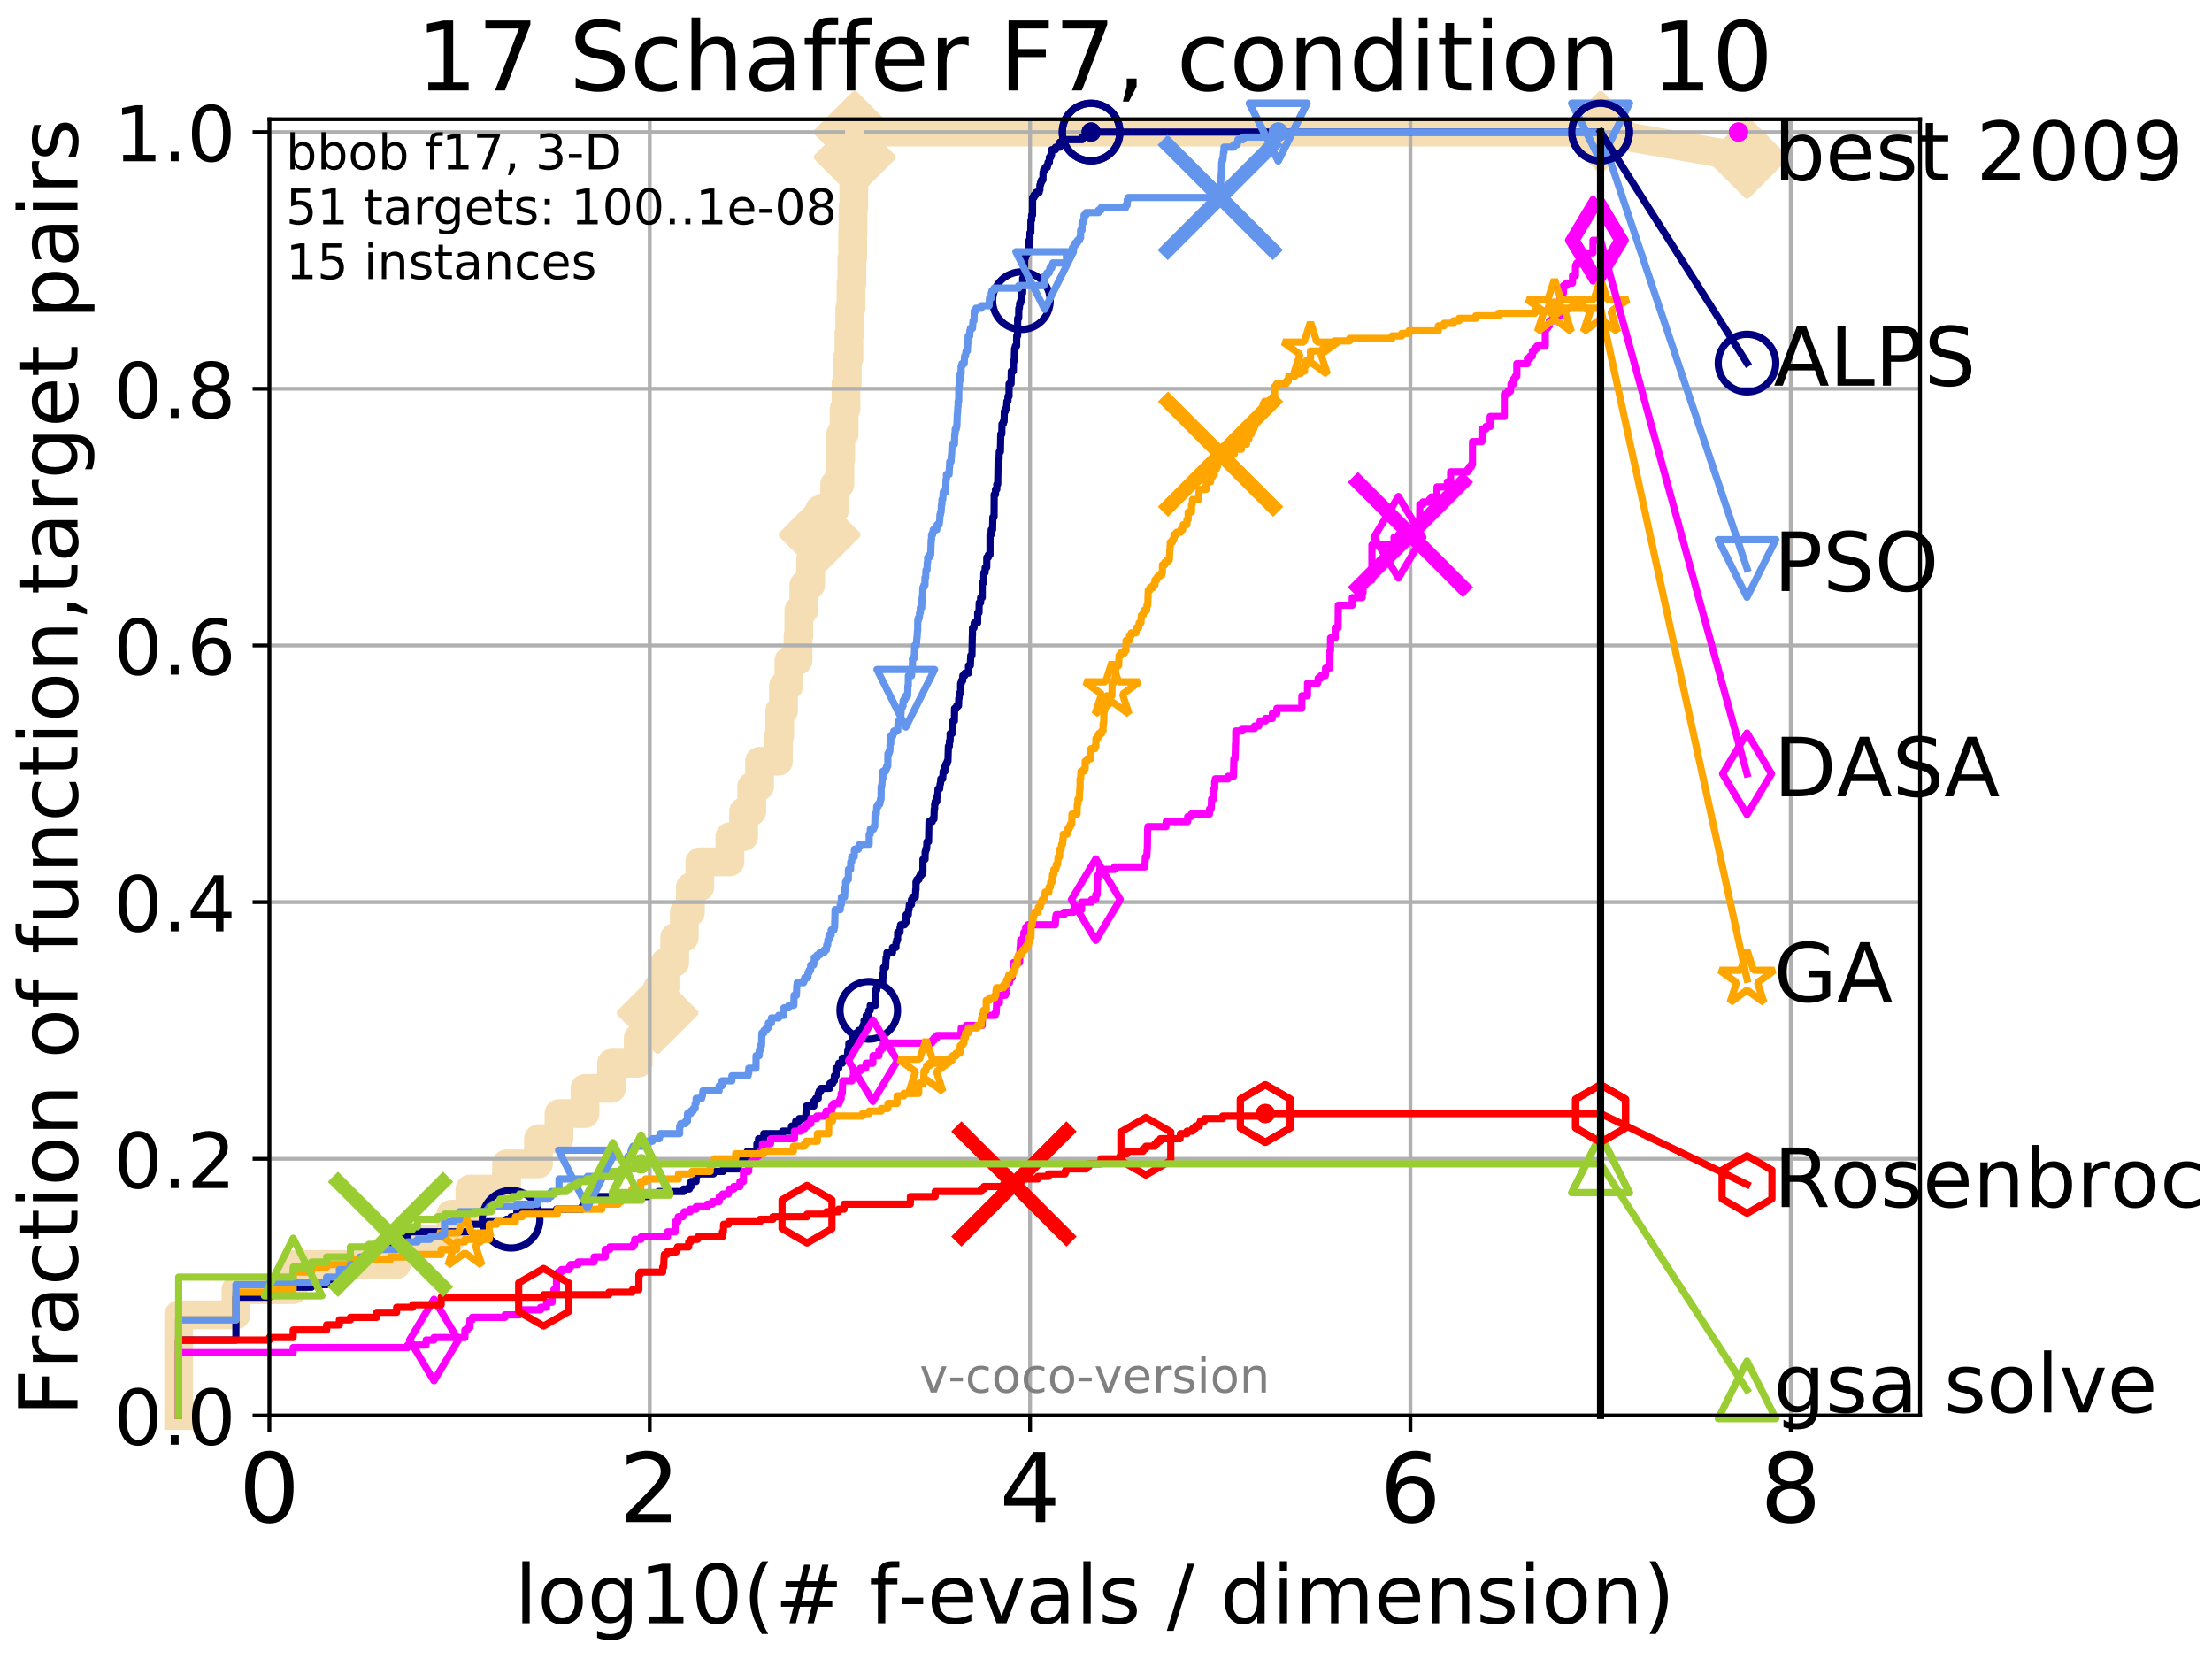 <?xml version="1.0" encoding="utf-8" standalone="no"?>
<!DOCTYPE svg PUBLIC "-//W3C//DTD SVG 1.1//EN"
  "http://www.w3.org/Graphics/SVG/1.1/DTD/svg11.dtd">
<!-- Created with matplotlib (http://matplotlib.org/) -->
<svg height="345.6pt" version="1.1" viewBox="0 0 460.8 345.6" width="460.8pt" xmlns="http://www.w3.org/2000/svg" xmlns:xlink="http://www.w3.org/1999/xlink">
 <defs>
  <style type="text/css">
*{stroke-linecap:butt;stroke-linejoin:round;}
  </style>
 </defs>
 <g id="figure_1">
  <g id="patch_1">
   <path d="M 0 345.6 
L 460.8 345.6 
L 460.8 0 
L 0 0 
z
" style="fill:#ffffff;"/>
  </g>
  <g id="axes_1">
   <g id="patch_2">
    <path d="M 56.12 294.88 
L 399.984 294.88 
L 399.984 24.84 
L 56.12 24.84 
z
" style="fill:#ffffff;"/>
   </g>
   <g id="line2d_1">
    <path d="M 37.219 294.88 
L 37.219 273.91 
L 49.144 273.91 
L 49.144 268.668 
L 61.07 268.668 
L 61.07 263.425 
L 82.623 263.425 
L 82.623 258.183 
L 93.923 258.183 
L 93.923 252.94 
L 97.889 252.94 
L 97.889 247.698 
L 105.527 247.698 
L 105.527 242.455 
L 112.175 242.455 
L 112.175 237.213 
L 116.45 237.213 
L 116.45 231.97 
L 121.866 231.97 
L 121.866 226.728 
L 127.402 226.728 
L 127.402 221.485 
L 132.955 221.485 
L 132.955 216.243 
L 134.287 216.243 
L 134.287 211 
L 136.991 211 
L 136.991 205.758 
L 138.536 205.758 
L 138.536 200.515 
L 140.557 200.515 
L 140.557 195.273 
L 142.555 195.273 
L 142.555 190.03 
L 143.828 190.03 
L 143.828 184.788 
L 145.78 184.788 
L 145.78 179.546 
L 152.053 179.546 
L 152.053 174.303 
L 154.909 174.303 
L 154.909 169.061 
L 156.607 169.061 
L 156.607 163.818 
L 158.229 163.818 
L 158.229 158.576 
L 162.171 158.576 
L 162.171 153.333 
L 162.434 153.333 
L 162.434 148.091 
L 163.213 148.091 
L 163.213 142.848 
L 164.344 142.848 
L 164.344 137.606 
L 166.245 137.606 
L 166.245 132.363 
L 166.416 132.363 
L 166.416 127.121 
L 167.458 127.121 
L 167.458 121.878 
L 168.863 121.878 
L 168.863 116.636 
L 169.243 116.636 
L 169.243 111.393 
L 170.744 111.393 
L 170.744 106.151 
L 173.884 106.151 
L 173.884 100.908 
L 174.967 100.908 
L 174.967 95.666 
L 175.138 95.666 
L 175.138 90.423 
L 175.845 90.423 
L 175.845 85.181 
L 176.227 85.181 
L 176.227 79.938 
L 176.502 79.938 
L 176.502 74.696 
L 176.845 74.696 
L 176.845 69.453 
L 177.034 69.453 
L 177.034 64.211 
L 177.287 64.211 
L 177.287 58.969 
L 177.466 58.969 
L 177.466 53.726 
L 177.629 53.726 
L 177.629 48.484 
L 177.703 48.484 
L 177.703 43.241 
L 177.858 43.241 
L 177.858 37.999 
L 177.974 37.999 
L 177.974 32.756 
L 178.056 32.756 
L 178.056 27.514 
L 333.43 27.514 
" style="fill:none;stroke:#f5deb3;stroke-linecap:square;stroke-width:6;"/>
   </g>
   <g id="line2d_2">
    <defs>
     <path d="M -0 7.778 
L 7.778 0 
L 0 -7.778 
L -7.778 -0 
z
" id="meb3f06d433" style="stroke:#f5deb3;stroke-linejoin:miter;stroke-width:1.5;"/>
    </defs>
    <g>
     <use style="fill:#f5deb3;stroke:#f5deb3;stroke-linejoin:miter;stroke-width:1.5;" x="136.991" xlink:href="#meb3f06d433" y="211"/>
     <use style="fill:#f5deb3;stroke:#f5deb3;stroke-linejoin:miter;stroke-width:1.5;" x="170.744" xlink:href="#meb3f06d433" y="111.393"/>
     <use style="fill:#f5deb3;stroke:#f5deb3;stroke-linejoin:miter;stroke-width:1.5;" x="178.056" xlink:href="#meb3f06d433" y="32.756"/>
     <use style="fill:#f5deb3;stroke:#f5deb3;stroke-linejoin:miter;stroke-width:1.5;" x="178.056" xlink:href="#meb3f06d433" y="27.514"/>
     <use style="fill:#f5deb3;stroke:#f5deb3;stroke-linejoin:miter;stroke-width:1.5;" x="178.056" xlink:href="#meb3f06d433" y="27.514"/>
     <use style="fill:#f5deb3;stroke:#f5deb3;stroke-linejoin:miter;stroke-width:1.5;" x="333.43" xlink:href="#meb3f06d433" y="27.514"/>
    </g>
   </g>
   <g id="line2d_3">
    <path style="fill:none;stroke:#f5deb3;stroke-linecap:square;stroke-width:6;"/>
    <g/>
   </g>
   <g id="line2d_4">
    <path d="M 333.43 27.514 
L 363.934 32.861 
" style="fill:none;stroke:#f5deb3;stroke-linecap:square;stroke-width:6;"/>
    <g>
     <use style="fill:#f5deb3;stroke:#f5deb3;stroke-linejoin:miter;stroke-width:1.5;" x="333.43" xlink:href="#meb3f06d433" y="27.514"/>
     <use style="fill:#f5deb3;stroke:#f5deb3;stroke-linejoin:miter;stroke-width:1.5;" x="363.934" xlink:href="#meb3f06d433" y="32.861"/>
    </g>
   </g>
   <g id="matplotlib.axis_1">
    <g id="xtick_1">
     <g id="line2d_5">
      <path clip-path="url(#p139f0f5fa8)" d="M 56.12 294.88 
L 56.12 24.84 
" style="fill:none;stroke:#b0b0b0;stroke-linecap:square;stroke-width:0.8;"/>
     </g>
     <g id="line2d_6">
      <defs>
       <path d="M 0 0 
L 0 3.5 
" id="mc23e70d47f" style="stroke:#000000;stroke-width:0.8;"/>
      </defs>
      <g>
       <use style="stroke:#000000;stroke-width:0.8;" x="56.12" xlink:href="#mc23e70d47f" y="294.88"/>
      </g>
     </g>
     <g id="text_1">
      <!-- 0 -->
      <defs>
       <path d="M 31.781 66.406 
Q 24.172 66.406 20.328 58.906 
Q 16.5 51.422 16.5 36.375 
Q 16.5 21.391 20.328 13.891 
Q 24.172 6.391 31.781 6.391 
Q 39.453 6.391 43.281 13.891 
Q 47.125 21.391 47.125 36.375 
Q 47.125 51.422 43.281 58.906 
Q 39.453 66.406 31.781 66.406 
z
M 31.781 74.219 
Q 44.047 74.219 50.516 64.516 
Q 56.984 54.828 56.984 36.375 
Q 56.984 17.969 50.516 8.266 
Q 44.047 -1.422 31.781 -1.422 
Q 19.531 -1.422 13.062 8.266 
Q 6.594 17.969 6.594 36.375 
Q 6.594 54.828 13.062 64.516 
Q 19.531 74.219 31.781 74.219 
z
" id="DejaVuSans-30"/>
      </defs>
      <g transform="translate(49.758 317.077)scale(0.2 -0.2)">
       <use xlink:href="#DejaVuSans-30"/>
      </g>
     </g>
    </g>
    <g id="xtick_2">
     <g id="line2d_7">
      <path clip-path="url(#p139f0f5fa8)" d="M 135.351 294.88 
L 135.351 24.84 
" style="fill:none;stroke:#b0b0b0;stroke-linecap:square;stroke-width:0.8;"/>
     </g>
     <g id="line2d_8">
      <g>
       <use style="stroke:#000000;stroke-width:0.8;" x="135.351" xlink:href="#mc23e70d47f" y="294.88"/>
      </g>
     </g>
     <g id="text_2">
      <!-- 2 -->
      <defs>
       <path d="M 19.188 8.297 
L 53.609 8.297 
L 53.609 0 
L 7.328 0 
L 7.328 8.297 
Q 12.938 14.109 22.625 23.891 
Q 32.328 33.688 34.812 36.531 
Q 39.547 41.844 41.422 45.531 
Q 43.312 49.219 43.312 52.781 
Q 43.312 58.594 39.234 62.25 
Q 35.156 65.922 28.609 65.922 
Q 23.969 65.922 18.812 64.312 
Q 13.672 62.703 7.812 59.422 
L 7.812 69.391 
Q 13.766 71.781 18.938 73 
Q 24.125 74.219 28.422 74.219 
Q 39.75 74.219 46.484 68.547 
Q 53.219 62.891 53.219 53.422 
Q 53.219 48.922 51.531 44.891 
Q 49.859 40.875 45.406 35.406 
Q 44.188 33.984 37.641 27.219 
Q 31.109 20.453 19.188 8.297 
z
" id="DejaVuSans-32"/>
      </defs>
      <g transform="translate(128.989 317.077)scale(0.2 -0.2)">
       <use xlink:href="#DejaVuSans-32"/>
      </g>
     </g>
    </g>
    <g id="xtick_3">
     <g id="line2d_9">
      <path clip-path="url(#p139f0f5fa8)" d="M 214.583 294.88 
L 214.583 24.84 
" style="fill:none;stroke:#b0b0b0;stroke-linecap:square;stroke-width:0.8;"/>
     </g>
     <g id="line2d_10">
      <g>
       <use style="stroke:#000000;stroke-width:0.8;" x="214.583" xlink:href="#mc23e70d47f" y="294.88"/>
      </g>
     </g>
     <g id="text_3">
      <!-- 4 -->
      <defs>
       <path d="M 37.797 64.312 
L 12.891 25.391 
L 37.797 25.391 
z
M 35.203 72.906 
L 47.609 72.906 
L 47.609 25.391 
L 58.016 25.391 
L 58.016 17.188 
L 47.609 17.188 
L 47.609 0 
L 37.797 0 
L 37.797 17.188 
L 4.891 17.188 
L 4.891 26.703 
z
" id="DejaVuSans-34"/>
      </defs>
      <g transform="translate(208.22 317.077)scale(0.2 -0.2)">
       <use xlink:href="#DejaVuSans-34"/>
      </g>
     </g>
    </g>
    <g id="xtick_4">
     <g id="line2d_11">
      <path clip-path="url(#p139f0f5fa8)" d="M 293.814 294.88 
L 293.814 24.84 
" style="fill:none;stroke:#b0b0b0;stroke-linecap:square;stroke-width:0.8;"/>
     </g>
     <g id="line2d_12">
      <g>
       <use style="stroke:#000000;stroke-width:0.8;" x="293.814" xlink:href="#mc23e70d47f" y="294.88"/>
      </g>
     </g>
     <g id="text_4">
      <!-- 6 -->
      <defs>
       <path d="M 33.016 40.375 
Q 26.375 40.375 22.484 35.828 
Q 18.609 31.297 18.609 23.391 
Q 18.609 15.531 22.484 10.953 
Q 26.375 6.391 33.016 6.391 
Q 39.656 6.391 43.531 10.953 
Q 47.406 15.531 47.406 23.391 
Q 47.406 31.297 43.531 35.828 
Q 39.656 40.375 33.016 40.375 
z
M 52.594 71.297 
L 52.594 62.312 
Q 48.875 64.062 45.094 64.984 
Q 41.312 65.922 37.594 65.922 
Q 27.828 65.922 22.672 59.328 
Q 17.531 52.734 16.797 39.406 
Q 19.672 43.656 24.016 45.922 
Q 28.375 48.188 33.594 48.188 
Q 44.578 48.188 50.953 41.516 
Q 57.328 34.859 57.328 23.391 
Q 57.328 12.156 50.688 5.359 
Q 44.047 -1.422 33.016 -1.422 
Q 20.359 -1.422 13.672 8.266 
Q 6.984 17.969 6.984 36.375 
Q 6.984 53.656 15.188 63.938 
Q 23.391 74.219 37.203 74.219 
Q 40.922 74.219 44.703 73.484 
Q 48.484 72.75 52.594 71.297 
z
" id="DejaVuSans-36"/>
      </defs>
      <g transform="translate(287.452 317.077)scale(0.2 -0.2)">
       <use xlink:href="#DejaVuSans-36"/>
      </g>
     </g>
    </g>
    <g id="xtick_5">
     <g id="line2d_13">
      <path clip-path="url(#p139f0f5fa8)" d="M 373.045 294.88 
L 373.045 24.84 
" style="fill:none;stroke:#b0b0b0;stroke-linecap:square;stroke-width:0.8;"/>
     </g>
     <g id="line2d_14">
      <g>
       <use style="stroke:#000000;stroke-width:0.8;" x="373.045" xlink:href="#mc23e70d47f" y="294.88"/>
      </g>
     </g>
     <g id="text_5">
      <!-- 8 -->
      <defs>
       <path d="M 31.781 34.625 
Q 24.75 34.625 20.719 30.859 
Q 16.703 27.094 16.703 20.516 
Q 16.703 13.922 20.719 10.156 
Q 24.75 6.391 31.781 6.391 
Q 38.812 6.391 42.859 10.172 
Q 46.922 13.969 46.922 20.516 
Q 46.922 27.094 42.891 30.859 
Q 38.875 34.625 31.781 34.625 
z
M 21.922 38.812 
Q 15.578 40.375 12.031 44.719 
Q 8.5 49.078 8.5 55.328 
Q 8.5 64.062 14.719 69.141 
Q 20.953 74.219 31.781 74.219 
Q 42.672 74.219 48.875 69.141 
Q 55.078 64.062 55.078 55.328 
Q 55.078 49.078 51.531 44.719 
Q 48 40.375 41.703 38.812 
Q 48.828 37.156 52.797 32.312 
Q 56.781 27.484 56.781 20.516 
Q 56.781 9.906 50.312 4.234 
Q 43.844 -1.422 31.781 -1.422 
Q 19.734 -1.422 13.25 4.234 
Q 6.781 9.906 6.781 20.516 
Q 6.781 27.484 10.781 32.312 
Q 14.797 37.156 21.922 38.812 
z
M 18.312 54.391 
Q 18.312 48.734 21.844 45.562 
Q 25.391 42.391 31.781 42.391 
Q 38.141 42.391 41.719 45.562 
Q 45.312 48.734 45.312 54.391 
Q 45.312 60.062 41.719 63.234 
Q 38.141 66.406 31.781 66.406 
Q 25.391 66.406 21.844 63.234 
Q 18.312 60.062 18.312 54.391 
z
" id="DejaVuSans-38"/>
      </defs>
      <g transform="translate(366.683 317.077)scale(0.2 -0.2)">
       <use xlink:href="#DejaVuSans-38"/>
      </g>
     </g>
    </g>
    <g id="text_6">
     <!-- log10(# f-evals / dimension) -->
     <defs>
      <path d="M 9.422 75.984 
L 18.406 75.984 
L 18.406 0 
L 9.422 0 
z
" id="DejaVuSans-6c"/>
      <path d="M 30.609 48.391 
Q 23.391 48.391 19.188 42.75 
Q 14.984 37.109 14.984 27.297 
Q 14.984 17.484 19.156 11.844 
Q 23.344 6.203 30.609 6.203 
Q 37.797 6.203 41.984 11.859 
Q 46.188 17.531 46.188 27.297 
Q 46.188 37.016 41.984 42.703 
Q 37.797 48.391 30.609 48.391 
z
M 30.609 56 
Q 42.328 56 49.016 48.375 
Q 55.719 40.766 55.719 27.297 
Q 55.719 13.875 49.016 6.219 
Q 42.328 -1.422 30.609 -1.422 
Q 18.844 -1.422 12.172 6.219 
Q 5.516 13.875 5.516 27.297 
Q 5.516 40.766 12.172 48.375 
Q 18.844 56 30.609 56 
z
" id="DejaVuSans-6f"/>
      <path d="M 45.406 27.984 
Q 45.406 37.75 41.375 43.109 
Q 37.359 48.484 30.078 48.484 
Q 22.859 48.484 18.828 43.109 
Q 14.797 37.75 14.797 27.984 
Q 14.797 18.266 18.828 12.891 
Q 22.859 7.516 30.078 7.516 
Q 37.359 7.516 41.375 12.891 
Q 45.406 18.266 45.406 27.984 
z
M 54.391 6.781 
Q 54.391 -7.172 48.188 -13.984 
Q 42 -20.797 29.203 -20.797 
Q 24.469 -20.797 20.266 -20.094 
Q 16.062 -19.391 12.109 -17.922 
L 12.109 -9.188 
Q 16.062 -11.328 19.922 -12.344 
Q 23.781 -13.375 27.781 -13.375 
Q 36.625 -13.375 41.016 -8.766 
Q 45.406 -4.156 45.406 5.172 
L 45.406 9.625 
Q 42.625 4.781 38.281 2.391 
Q 33.938 0 27.875 0 
Q 17.828 0 11.672 7.656 
Q 5.516 15.328 5.516 27.984 
Q 5.516 40.672 11.672 48.328 
Q 17.828 56 27.875 56 
Q 33.938 56 38.281 53.609 
Q 42.625 51.219 45.406 46.391 
L 45.406 54.688 
L 54.391 54.688 
z
" id="DejaVuSans-67"/>
      <path d="M 12.406 8.297 
L 28.516 8.297 
L 28.516 63.922 
L 10.984 60.406 
L 10.984 69.391 
L 28.422 72.906 
L 38.281 72.906 
L 38.281 8.297 
L 54.391 8.297 
L 54.391 0 
L 12.406 0 
z
" id="DejaVuSans-31"/>
      <path d="M 31 75.875 
Q 24.469 64.656 21.281 53.656 
Q 18.109 42.672 18.109 31.391 
Q 18.109 20.125 21.312 9.062 
Q 24.516 -2 31 -13.188 
L 23.188 -13.188 
Q 15.875 -1.703 12.234 9.375 
Q 8.594 20.453 8.594 31.391 
Q 8.594 42.281 12.203 53.312 
Q 15.828 64.359 23.188 75.875 
z
" id="DejaVuSans-28"/>
      <path d="M 51.125 44 
L 36.922 44 
L 32.812 27.688 
L 47.125 27.688 
z
M 43.797 71.781 
L 38.719 51.516 
L 52.984 51.516 
L 58.109 71.781 
L 65.922 71.781 
L 60.891 51.516 
L 76.125 51.516 
L 76.125 44 
L 58.984 44 
L 54.984 27.688 
L 70.516 27.688 
L 70.516 20.219 
L 53.078 20.219 
L 48 0 
L 40.188 0 
L 45.219 20.219 
L 30.906 20.219 
L 25.875 0 
L 18.016 0 
L 23.094 20.219 
L 7.719 20.219 
L 7.719 27.688 
L 24.906 27.688 
L 29 44 
L 13.281 44 
L 13.281 51.516 
L 30.906 51.516 
L 35.891 71.781 
z
" id="DejaVuSans-23"/>
      <path id="DejaVuSans-20"/>
      <path d="M 37.109 75.984 
L 37.109 68.5 
L 28.516 68.5 
Q 23.688 68.5 21.797 66.547 
Q 19.922 64.594 19.922 59.516 
L 19.922 54.688 
L 34.719 54.688 
L 34.719 47.703 
L 19.922 47.703 
L 19.922 0 
L 10.891 0 
L 10.891 47.703 
L 2.297 47.703 
L 2.297 54.688 
L 10.891 54.688 
L 10.891 58.5 
Q 10.891 67.625 15.141 71.797 
Q 19.391 75.984 28.609 75.984 
z
" id="DejaVuSans-66"/>
      <path d="M 4.891 31.391 
L 31.203 31.391 
L 31.203 23.391 
L 4.891 23.391 
z
" id="DejaVuSans-2d"/>
      <path d="M 56.203 29.594 
L 56.203 25.203 
L 14.891 25.203 
Q 15.484 15.922 20.484 11.062 
Q 25.484 6.203 34.422 6.203 
Q 39.594 6.203 44.453 7.469 
Q 49.312 8.734 54.109 11.281 
L 54.109 2.781 
Q 49.266 0.734 44.188 -0.344 
Q 39.109 -1.422 33.891 -1.422 
Q 20.797 -1.422 13.156 6.188 
Q 5.516 13.812 5.516 26.812 
Q 5.516 40.234 12.766 48.109 
Q 20.016 56 32.328 56 
Q 43.359 56 49.781 48.891 
Q 56.203 41.797 56.203 29.594 
z
M 47.219 32.234 
Q 47.125 39.594 43.094 43.984 
Q 39.062 48.391 32.422 48.391 
Q 24.906 48.391 20.391 44.141 
Q 15.875 39.891 15.188 32.172 
z
" id="DejaVuSans-65"/>
      <path d="M 2.984 54.688 
L 12.5 54.688 
L 29.594 8.797 
L 46.688 54.688 
L 56.203 54.688 
L 35.688 0 
L 23.484 0 
z
" id="DejaVuSans-76"/>
      <path d="M 34.281 27.484 
Q 23.391 27.484 19.188 25 
Q 14.984 22.516 14.984 16.5 
Q 14.984 11.719 18.141 8.906 
Q 21.297 6.109 26.703 6.109 
Q 34.188 6.109 38.703 11.406 
Q 43.219 16.703 43.219 25.484 
L 43.219 27.484 
z
M 52.203 31.203 
L 52.203 0 
L 43.219 0 
L 43.219 8.297 
Q 40.141 3.328 35.547 0.953 
Q 30.953 -1.422 24.312 -1.422 
Q 15.922 -1.422 10.953 3.297 
Q 6 8.016 6 15.922 
Q 6 25.141 12.172 29.828 
Q 18.359 34.516 30.609 34.516 
L 43.219 34.516 
L 43.219 35.406 
Q 43.219 41.609 39.141 45 
Q 35.062 48.391 27.688 48.391 
Q 23 48.391 18.547 47.266 
Q 14.109 46.141 10.016 43.891 
L 10.016 52.203 
Q 14.938 54.109 19.578 55.047 
Q 24.219 56 28.609 56 
Q 40.484 56 46.344 49.844 
Q 52.203 43.703 52.203 31.203 
z
" id="DejaVuSans-61"/>
      <path d="M 44.281 53.078 
L 44.281 44.578 
Q 40.484 46.531 36.375 47.5 
Q 32.281 48.484 27.875 48.484 
Q 21.188 48.484 17.844 46.438 
Q 14.5 44.391 14.5 40.281 
Q 14.5 37.156 16.891 35.375 
Q 19.281 33.594 26.516 31.984 
L 29.594 31.297 
Q 39.156 29.25 43.188 25.516 
Q 47.219 21.781 47.219 15.094 
Q 47.219 7.469 41.188 3.016 
Q 35.156 -1.422 24.609 -1.422 
Q 20.219 -1.422 15.453 -0.562 
Q 10.688 0.297 5.422 2 
L 5.422 11.281 
Q 10.406 8.688 15.234 7.391 
Q 20.062 6.109 24.812 6.109 
Q 31.156 6.109 34.562 8.281 
Q 37.984 10.453 37.984 14.406 
Q 37.984 18.062 35.516 20.016 
Q 33.062 21.969 24.703 23.781 
L 21.578 24.516 
Q 13.234 26.266 9.516 29.906 
Q 5.812 33.547 5.812 39.891 
Q 5.812 47.609 11.281 51.797 
Q 16.75 56 26.812 56 
Q 31.781 56 36.172 55.266 
Q 40.578 54.547 44.281 53.078 
z
" id="DejaVuSans-73"/>
      <path d="M 25.391 72.906 
L 33.688 72.906 
L 8.297 -9.281 
L 0 -9.281 
z
" id="DejaVuSans-2f"/>
      <path d="M 45.406 46.391 
L 45.406 75.984 
L 54.391 75.984 
L 54.391 0 
L 45.406 0 
L 45.406 8.203 
Q 42.578 3.328 38.25 0.953 
Q 33.938 -1.422 27.875 -1.422 
Q 17.969 -1.422 11.734 6.484 
Q 5.516 14.406 5.516 27.297 
Q 5.516 40.188 11.734 48.094 
Q 17.969 56 27.875 56 
Q 33.938 56 38.25 53.625 
Q 42.578 51.266 45.406 46.391 
z
M 14.797 27.297 
Q 14.797 17.391 18.875 11.75 
Q 22.953 6.109 30.078 6.109 
Q 37.203 6.109 41.297 11.75 
Q 45.406 17.391 45.406 27.297 
Q 45.406 37.203 41.297 42.844 
Q 37.203 48.484 30.078 48.484 
Q 22.953 48.484 18.875 42.844 
Q 14.797 37.203 14.797 27.297 
z
" id="DejaVuSans-64"/>
      <path d="M 9.422 54.688 
L 18.406 54.688 
L 18.406 0 
L 9.422 0 
z
M 9.422 75.984 
L 18.406 75.984 
L 18.406 64.594 
L 9.422 64.594 
z
" id="DejaVuSans-69"/>
      <path d="M 52 44.188 
Q 55.375 50.25 60.062 53.125 
Q 64.75 56 71.094 56 
Q 79.641 56 84.281 50.016 
Q 88.922 44.047 88.922 33.016 
L 88.922 0 
L 79.891 0 
L 79.891 32.719 
Q 79.891 40.578 77.094 44.375 
Q 74.312 48.188 68.609 48.188 
Q 61.625 48.188 57.562 43.547 
Q 53.516 38.922 53.516 30.906 
L 53.516 0 
L 44.484 0 
L 44.484 32.719 
Q 44.484 40.625 41.703 44.406 
Q 38.922 48.188 33.109 48.188 
Q 26.219 48.188 22.156 43.531 
Q 18.109 38.875 18.109 30.906 
L 18.109 0 
L 9.078 0 
L 9.078 54.688 
L 18.109 54.688 
L 18.109 46.188 
Q 21.188 51.219 25.484 53.609 
Q 29.781 56 35.688 56 
Q 41.656 56 45.828 52.969 
Q 50 49.953 52 44.188 
z
" id="DejaVuSans-6d"/>
      <path d="M 54.891 33.016 
L 54.891 0 
L 45.906 0 
L 45.906 32.719 
Q 45.906 40.484 42.875 44.328 
Q 39.844 48.188 33.797 48.188 
Q 26.516 48.188 22.312 43.547 
Q 18.109 38.922 18.109 30.906 
L 18.109 0 
L 9.078 0 
L 9.078 54.688 
L 18.109 54.688 
L 18.109 46.188 
Q 21.344 51.125 25.703 53.562 
Q 30.078 56 35.797 56 
Q 45.219 56 50.047 50.172 
Q 54.891 44.344 54.891 33.016 
z
" id="DejaVuSans-6e"/>
      <path d="M 8.016 75.875 
L 15.828 75.875 
Q 23.141 64.359 26.781 53.312 
Q 30.422 42.281 30.422 31.391 
Q 30.422 20.453 26.781 9.375 
Q 23.141 -1.703 15.828 -13.188 
L 8.016 -13.188 
Q 14.5 -2 17.703 9.062 
Q 20.906 20.125 20.906 31.391 
Q 20.906 42.672 17.703 53.656 
Q 14.5 64.656 8.016 75.875 
z
" id="DejaVuSans-29"/>
     </defs>
     <g transform="translate(107.211 338.154)scale(0.17 -0.17)">
      <use xlink:href="#DejaVuSans-6c"/>
      <use x="27.783" xlink:href="#DejaVuSans-6f"/>
      <use x="88.965" xlink:href="#DejaVuSans-67"/>
      <use x="152.441" xlink:href="#DejaVuSans-31"/>
      <use x="216.064" xlink:href="#DejaVuSans-30"/>
      <use x="279.688" xlink:href="#DejaVuSans-28"/>
      <use x="318.701" xlink:href="#DejaVuSans-23"/>
      <use x="402.49" xlink:href="#DejaVuSans-20"/>
      <use x="434.277" xlink:href="#DejaVuSans-66"/>
      <use x="469.404" xlink:href="#DejaVuSans-2d"/>
      <use x="505.488" xlink:href="#DejaVuSans-65"/>
      <use x="567.012" xlink:href="#DejaVuSans-76"/>
      <use x="626.191" xlink:href="#DejaVuSans-61"/>
      <use x="687.471" xlink:href="#DejaVuSans-6c"/>
      <use x="715.254" xlink:href="#DejaVuSans-73"/>
      <use x="767.354" xlink:href="#DejaVuSans-20"/>
      <use x="799.141" xlink:href="#DejaVuSans-2f"/>
      <use x="832.832" xlink:href="#DejaVuSans-20"/>
      <use x="864.619" xlink:href="#DejaVuSans-64"/>
      <use x="928.096" xlink:href="#DejaVuSans-69"/>
      <use x="955.879" xlink:href="#DejaVuSans-6d"/>
      <use x="1053.291" xlink:href="#DejaVuSans-65"/>
      <use x="1114.814" xlink:href="#DejaVuSans-6e"/>
      <use x="1178.193" xlink:href="#DejaVuSans-73"/>
      <use x="1230.293" xlink:href="#DejaVuSans-69"/>
      <use x="1258.076" xlink:href="#DejaVuSans-6f"/>
      <use x="1319.258" xlink:href="#DejaVuSans-6e"/>
      <use x="1382.637" xlink:href="#DejaVuSans-29"/>
     </g>
    </g>
   </g>
   <g id="matplotlib.axis_2">
    <g id="ytick_1">
     <g id="line2d_15">
      <path clip-path="url(#p139f0f5fa8)" d="M 56.12 294.88 
L 399.984 294.88 
" style="fill:none;stroke:#b0b0b0;stroke-linecap:square;stroke-width:0.8;"/>
     </g>
     <g id="line2d_16">
      <defs>
       <path d="M 0 0 
L -3.5 0 
" id="m2bac5f5b06" style="stroke:#000000;stroke-width:0.8;"/>
      </defs>
      <g>
       <use style="stroke:#000000;stroke-width:0.8;" x="56.12" xlink:href="#m2bac5f5b06" y="294.88"/>
      </g>
     </g>
     <g id="text_7">
      <!-- 0.0 -->
      <defs>
       <path d="M 10.688 12.406 
L 21 12.406 
L 21 0 
L 10.688 0 
z
" id="DejaVuSans-2e"/>
      </defs>
      <g transform="translate(23.675 300.959)scale(0.16 -0.16)">
       <use xlink:href="#DejaVuSans-30"/>
       <use x="63.623" xlink:href="#DejaVuSans-2e"/>
       <use x="95.41" xlink:href="#DejaVuSans-30"/>
      </g>
     </g>
    </g>
    <g id="ytick_2">
     <g id="line2d_17">
      <path clip-path="url(#p139f0f5fa8)" d="M 56.12 241.407 
L 399.984 241.407 
" style="fill:none;stroke:#b0b0b0;stroke-linecap:square;stroke-width:0.8;"/>
     </g>
     <g id="line2d_18">
      <g>
       <use style="stroke:#000000;stroke-width:0.8;" x="56.12" xlink:href="#m2bac5f5b06" y="241.407"/>
      </g>
     </g>
     <g id="text_8">
      <!-- 0.2 -->
      <g transform="translate(23.675 247.485)scale(0.16 -0.16)">
       <use xlink:href="#DejaVuSans-30"/>
       <use x="63.623" xlink:href="#DejaVuSans-2e"/>
       <use x="95.41" xlink:href="#DejaVuSans-32"/>
      </g>
     </g>
    </g>
    <g id="ytick_3">
     <g id="line2d_19">
      <path clip-path="url(#p139f0f5fa8)" d="M 56.12 187.933 
L 399.984 187.933 
" style="fill:none;stroke:#b0b0b0;stroke-linecap:square;stroke-width:0.8;"/>
     </g>
     <g id="line2d_20">
      <g>
       <use style="stroke:#000000;stroke-width:0.8;" x="56.12" xlink:href="#m2bac5f5b06" y="187.933"/>
      </g>
     </g>
     <g id="text_9">
      <!-- 0.4 -->
      <g transform="translate(23.675 194.012)scale(0.16 -0.16)">
       <use xlink:href="#DejaVuSans-30"/>
       <use x="63.623" xlink:href="#DejaVuSans-2e"/>
       <use x="95.41" xlink:href="#DejaVuSans-34"/>
      </g>
     </g>
    </g>
    <g id="ytick_4">
     <g id="line2d_21">
      <path clip-path="url(#p139f0f5fa8)" d="M 56.12 134.46 
L 399.984 134.46 
" style="fill:none;stroke:#b0b0b0;stroke-linecap:square;stroke-width:0.8;"/>
     </g>
     <g id="line2d_22">
      <g>
       <use style="stroke:#000000;stroke-width:0.8;" x="56.12" xlink:href="#m2bac5f5b06" y="134.46"/>
      </g>
     </g>
     <g id="text_10">
      <!-- 0.6 -->
      <g transform="translate(23.675 140.539)scale(0.16 -0.16)">
       <use xlink:href="#DejaVuSans-30"/>
       <use x="63.623" xlink:href="#DejaVuSans-2e"/>
       <use x="95.41" xlink:href="#DejaVuSans-36"/>
      </g>
     </g>
    </g>
    <g id="ytick_5">
     <g id="line2d_23">
      <path clip-path="url(#p139f0f5fa8)" d="M 56.12 80.987 
L 399.984 80.987 
" style="fill:none;stroke:#b0b0b0;stroke-linecap:square;stroke-width:0.8;"/>
     </g>
     <g id="line2d_24">
      <g>
       <use style="stroke:#000000;stroke-width:0.8;" x="56.12" xlink:href="#m2bac5f5b06" y="80.987"/>
      </g>
     </g>
     <g id="text_11">
      <!-- 0.8 -->
      <g transform="translate(23.675 87.066)scale(0.16 -0.16)">
       <use xlink:href="#DejaVuSans-30"/>
       <use x="63.623" xlink:href="#DejaVuSans-2e"/>
       <use x="95.41" xlink:href="#DejaVuSans-38"/>
      </g>
     </g>
    </g>
    <g id="ytick_6">
     <g id="line2d_25">
      <path clip-path="url(#p139f0f5fa8)" d="M 56.12 27.514 
L 399.984 27.514 
" style="fill:none;stroke:#b0b0b0;stroke-linecap:square;stroke-width:0.8;"/>
     </g>
     <g id="line2d_26">
      <g>
       <use style="stroke:#000000;stroke-width:0.8;" x="56.12" xlink:href="#m2bac5f5b06" y="27.514"/>
      </g>
     </g>
     <g id="text_12">
      <!-- 1.0 -->
      <g transform="translate(23.675 33.592)scale(0.16 -0.16)">
       <use xlink:href="#DejaVuSans-31"/>
       <use x="63.623" xlink:href="#DejaVuSans-2e"/>
       <use x="95.41" xlink:href="#DejaVuSans-30"/>
      </g>
     </g>
    </g>
    <g id="text_13">
     <!-- Fraction of function,target pairs -->
     <defs>
      <path d="M 9.812 72.906 
L 51.703 72.906 
L 51.703 64.594 
L 19.672 64.594 
L 19.672 43.109 
L 48.578 43.109 
L 48.578 34.812 
L 19.672 34.812 
L 19.672 0 
L 9.812 0 
z
" id="DejaVuSans-46"/>
      <path d="M 41.109 46.297 
Q 39.594 47.172 37.812 47.578 
Q 36.031 48 33.891 48 
Q 26.266 48 22.188 43.047 
Q 18.109 38.094 18.109 28.812 
L 18.109 0 
L 9.078 0 
L 9.078 54.688 
L 18.109 54.688 
L 18.109 46.188 
Q 20.953 51.172 25.484 53.578 
Q 30.031 56 36.531 56 
Q 37.453 56 38.578 55.875 
Q 39.703 55.766 41.062 55.516 
z
" id="DejaVuSans-72"/>
      <path d="M 48.781 52.594 
L 48.781 44.188 
Q 44.969 46.297 41.141 47.344 
Q 37.312 48.391 33.406 48.391 
Q 24.656 48.391 19.812 42.844 
Q 14.984 37.312 14.984 27.297 
Q 14.984 17.281 19.812 11.734 
Q 24.656 6.203 33.406 6.203 
Q 37.312 6.203 41.141 7.25 
Q 44.969 8.297 48.781 10.406 
L 48.781 2.094 
Q 45.016 0.344 40.984 -0.531 
Q 36.969 -1.422 32.422 -1.422 
Q 20.062 -1.422 12.781 6.344 
Q 5.516 14.109 5.516 27.297 
Q 5.516 40.672 12.859 48.328 
Q 20.219 56 33.016 56 
Q 37.156 56 41.109 55.141 
Q 45.062 54.297 48.781 52.594 
z
" id="DejaVuSans-63"/>
      <path d="M 18.312 70.219 
L 18.312 54.688 
L 36.812 54.688 
L 36.812 47.703 
L 18.312 47.703 
L 18.312 18.016 
Q 18.312 11.328 20.141 9.422 
Q 21.969 7.516 27.594 7.516 
L 36.812 7.516 
L 36.812 0 
L 27.594 0 
Q 17.188 0 13.234 3.875 
Q 9.281 7.766 9.281 18.016 
L 9.281 47.703 
L 2.688 47.703 
L 2.688 54.688 
L 9.281 54.688 
L 9.281 70.219 
z
" id="DejaVuSans-74"/>
      <path d="M 8.5 21.578 
L 8.5 54.688 
L 17.484 54.688 
L 17.484 21.922 
Q 17.484 14.156 20.5 10.266 
Q 23.531 6.391 29.594 6.391 
Q 36.859 6.391 41.078 11.031 
Q 45.312 15.672 45.312 23.688 
L 45.312 54.688 
L 54.297 54.688 
L 54.297 0 
L 45.312 0 
L 45.312 8.406 
Q 42.047 3.422 37.719 1 
Q 33.406 -1.422 27.688 -1.422 
Q 18.266 -1.422 13.375 4.438 
Q 8.5 10.297 8.5 21.578 
z
M 31.109 56 
z
" id="DejaVuSans-75"/>
      <path d="M 11.719 12.406 
L 22.016 12.406 
L 22.016 4 
L 14.016 -11.625 
L 7.719 -11.625 
L 11.719 4 
z
" id="DejaVuSans-2c"/>
      <path d="M 18.109 8.203 
L 18.109 -20.797 
L 9.078 -20.797 
L 9.078 54.688 
L 18.109 54.688 
L 18.109 46.391 
Q 20.953 51.266 25.266 53.625 
Q 29.594 56 35.594 56 
Q 45.562 56 51.781 48.094 
Q 58.016 40.188 58.016 27.297 
Q 58.016 14.406 51.781 6.484 
Q 45.562 -1.422 35.594 -1.422 
Q 29.594 -1.422 25.266 0.953 
Q 20.953 3.328 18.109 8.203 
z
M 48.688 27.297 
Q 48.688 37.203 44.609 42.844 
Q 40.531 48.484 33.406 48.484 
Q 26.266 48.484 22.188 42.844 
Q 18.109 37.203 18.109 27.297 
Q 18.109 17.391 22.188 11.75 
Q 26.266 6.109 33.406 6.109 
Q 40.531 6.109 44.609 11.75 
Q 48.688 17.391 48.688 27.297 
z
" id="DejaVuSans-70"/>
     </defs>
     <g transform="translate(16.14 294.999)rotate(-90)scale(0.17 -0.17)">
      <use xlink:href="#DejaVuSans-46"/>
      <use x="57.41" xlink:href="#DejaVuSans-72"/>
      <use x="98.523" xlink:href="#DejaVuSans-61"/>
      <use x="159.803" xlink:href="#DejaVuSans-63"/>
      <use x="214.783" xlink:href="#DejaVuSans-74"/>
      <use x="253.992" xlink:href="#DejaVuSans-69"/>
      <use x="281.775" xlink:href="#DejaVuSans-6f"/>
      <use x="342.957" xlink:href="#DejaVuSans-6e"/>
      <use x="406.336" xlink:href="#DejaVuSans-20"/>
      <use x="438.123" xlink:href="#DejaVuSans-6f"/>
      <use x="499.305" xlink:href="#DejaVuSans-66"/>
      <use x="534.51" xlink:href="#DejaVuSans-20"/>
      <use x="566.297" xlink:href="#DejaVuSans-66"/>
      <use x="601.502" xlink:href="#DejaVuSans-75"/>
      <use x="664.881" xlink:href="#DejaVuSans-6e"/>
      <use x="728.26" xlink:href="#DejaVuSans-63"/>
      <use x="783.24" xlink:href="#DejaVuSans-74"/>
      <use x="822.449" xlink:href="#DejaVuSans-69"/>
      <use x="850.232" xlink:href="#DejaVuSans-6f"/>
      <use x="911.414" xlink:href="#DejaVuSans-6e"/>
      <use x="974.793" xlink:href="#DejaVuSans-2c"/>
      <use x="1006.58" xlink:href="#DejaVuSans-74"/>
      <use x="1045.789" xlink:href="#DejaVuSans-61"/>
      <use x="1107.068" xlink:href="#DejaVuSans-72"/>
      <use x="1148.166" xlink:href="#DejaVuSans-67"/>
      <use x="1211.643" xlink:href="#DejaVuSans-65"/>
      <use x="1273.166" xlink:href="#DejaVuSans-74"/>
      <use x="1312.375" xlink:href="#DejaVuSans-20"/>
      <use x="1344.162" xlink:href="#DejaVuSans-70"/>
      <use x="1407.639" xlink:href="#DejaVuSans-61"/>
      <use x="1468.918" xlink:href="#DejaVuSans-69"/>
      <use x="1496.701" xlink:href="#DejaVuSans-72"/>
      <use x="1537.814" xlink:href="#DejaVuSans-73"/>
     </g>
    </g>
   </g>
   <g id="line2d_27">
    <defs>
     <path d="M 0 1.5 
C 0.398 1.5 0.779 1.342 1.061 1.061 
C 1.342 0.779 1.5 0.398 1.5 0 
C 1.5 -0.398 1.342 -0.779 1.061 -1.061 
C 0.779 -1.342 0.398 -1.5 0 -1.5 
C -0.398 -1.5 -0.779 -1.342 -1.061 -1.061 
C -1.342 -0.779 -1.5 -0.398 -1.5 0 
C -1.5 0.398 -1.342 0.779 -1.061 1.061 
C -0.779 1.342 -0.398 1.5 0 1.5 
z
" id="mf8df03dfd8" style="stroke:#f5deb3;"/>
    </defs>
    <g>
     <use style="fill:#f5deb3;stroke:#f5deb3;" x="178.056" xlink:href="#mf8df03dfd8" y="27.514"/>
     <use style="fill:#f5deb3;stroke:#f5deb3;" x="178.056" xlink:href="#mf8df03dfd8" y="27.514"/>
    </g>
   </g>
   <g id="line2d_28">
    <defs>
     <path d="M 0 1.5 
C 0.398 1.5 0.779 1.342 1.061 1.061 
C 1.342 0.779 1.5 0.398 1.5 0 
C 1.5 -0.398 1.342 -0.779 1.061 -1.061 
C 0.779 -1.342 0.398 -1.5 0 -1.5 
C -0.398 -1.5 -0.779 -1.342 -1.061 -1.061 
C -1.342 -0.779 -1.5 -0.398 -1.5 0 
C -1.5 0.398 -1.342 0.779 -1.061 1.061 
C -0.779 1.342 -0.398 1.5 0 1.5 
z
" id="ma19ddbe3ab" style="stroke:#000080;"/>
    </defs>
    <g>
     <use style="fill:#000080;stroke:#000080;" x="227.299" xlink:href="#ma19ddbe3ab" y="27.514"/>
     <use style="fill:#000080;stroke:#000080;" x="227.299" xlink:href="#ma19ddbe3ab" y="27.514"/>
    </g>
   </g>
   <g id="line2d_29">
    <path d="M 37.219 294.88 
L 37.219 279.153 
L 49.144 279.153 
L 49.144 270.24 
L 56.12 270.24 
L 56.12 268.143 
L 64.909 268.143 
L 64.909 267.619 
L 68.046 267.619 
L 68.046 266.571 
L 70.698 266.571 
L 70.698 266.046 
L 72.995 266.046 
L 72.995 262.901 
L 75.021 262.901 
L 75.021 262.377 
L 76.834 262.377 
L 76.834 259.755 
L 79.971 259.755 
L 79.971 259.231 
L 83.81 259.231 
L 83.81 257.658 
L 84.921 257.658 
L 84.921 256.61 
L 97.889 256.61 
L 97.889 255.037 
L 101.525 255.037 
L 101.525 254.513 
L 105.527 254.513 
L 105.527 253.989 
L 106.474 253.989 
L 106.474 253.464 
L 107.661 253.464 
L 107.661 252.416 
L 115.926 252.416 
L 115.926 251.892 
L 121.226 251.892 
L 121.226 251.367 
L 121.485 251.367 
L 121.485 249.795 
L 121.613 249.795 
L 121.613 249.27 
L 134.886 249.27 
L 134.886 248.746 
L 137.147 248.746 
L 137.147 248.222 
L 142.404 248.222 
L 142.404 247.698 
L 143.616 247.698 
L 143.616 247.173 
L 143.967 247.173 
L 143.967 246.125 
L 145.012 246.125 
L 145.012 245.076 
L 145.175 245.076 
L 145.175 244.552 
L 148.627 244.552 
L 148.627 244.028 
L 150.651 244.028 
L 150.651 243.504 
L 153.807 243.504 
L 153.807 242.455 
L 154.348 242.455 
L 154.348 241.931 
L 154.724 241.931 
L 154.724 241.407 
L 155.327 241.407 
L 155.327 240.882 
L 155.665 240.882 
L 155.665 239.834 
L 157.674 239.834 
L 157.674 238.261 
L 158.015 238.261 
L 158.015 237.213 
L 159.116 237.213 
L 159.116 236.164 
L 163.007 236.164 
L 163.007 235.64 
L 164.889 235.64 
L 164.889 234.592 
L 165.674 234.592 
L 165.762 233.543 
L 166.5 233.543 
L 166.5 233.019 
L 167.844 233.019 
L 167.939 230.922 
L 168 230.922 
L 168 230.398 
L 169.545 230.398 
L 169.545 229.349 
L 169.918 229.349 
L 169.918 228.825 
L 170.455 228.825 
L 170.455 227.776 
L 170.655 227.776 
L 170.655 227.252 
L 171.013 227.252 
L 171.013 226.728 
L 172.846 226.728 
L 172.891 225.679 
L 173.476 225.679 
L 173.476 225.155 
L 173.817 225.155 
L 173.817 224.107 
L 174.169 224.107 
L 174.169 222.534 
L 174.736 222.534 
L 174.736 221.485 
L 175.464 221.485 
L 175.464 220.437 
L 176.534 220.437 
L 176.607 218.864 
L 176.804 218.864 
L 176.84 217.291 
L 177.649 217.291 
L 177.649 215.719 
L 178.346 215.719 
L 178.346 215.194 
L 178.861 215.194 
L 178.861 214.67 
L 179.591 214.67 
L 179.591 214.146 
L 179.778 214.146 
L 179.778 213.622 
L 179.998 213.622 
L 179.998 212.573 
L 180.446 212.573 
L 180.446 211.525 
L 180.98 211.525 
L 180.98 210.476 
L 181.288 210.476 
L 181.288 209.428 
L 182.373 209.428 
L 182.373 206.282 
L 182.64 206.282 
L 182.64 205.234 
L 183.683 205.234 
L 183.683 204.709 
L 183.896 204.709 
L 183.975 202.612 
L 184.049 202.612 
L 184.049 201.564 
L 184.483 201.564 
L 184.589 199.467 
L 184.713 199.467 
L 184.768 198.418 
L 185.928 198.418 
L 185.928 197.37 
L 186.632 197.37 
L 186.667 196.321 
L 186.789 196.321 
L 186.789 195.797 
L 186.993 195.797 
L 186.993 194.224 
L 187.493 194.224 
L 187.493 193.176 
L 187.606 193.176 
L 187.606 192.652 
L 188.443 192.652 
L 188.443 192.127 
L 188.752 192.127 
L 188.752 190.555 
L 189.215 190.555 
L 189.267 189.506 
L 189.374 189.506 
L 189.431 188.458 
L 189.871 188.458 
L 189.871 187.409 
L 190.127 187.409 
L 190.127 186.885 
L 190.693 186.885 
L 190.764 185.312 
L 190.821 185.312 
L 190.821 183.739 
L 191.007 183.739 
L 191.007 183.215 
L 191.44 183.215 
L 191.44 182.691 
L 191.704 182.691 
L 191.704 182.167 
L 192.105 182.167 
L 192.105 181.642 
L 192.263 181.642 
L 192.263 179.021 
L 192.702 179.021 
L 192.726 177.449 
L 192.826 177.449 
L 192.826 176.924 
L 193.026 176.924 
L 193.096 175.352 
L 193.437 175.352 
L 193.523 171.158 
L 194.217 171.158 
L 194.217 170.633 
L 194.554 170.633 
L 194.624 168.536 
L 194.706 168.536 
L 194.706 167.488 
L 194.82 167.488 
L 194.82 166.964 
L 195.157 166.964 
L 195.157 165.915 
L 195.29 165.915 
L 195.384 164.867 
L 195.409 164.867 
L 195.409 164.342 
L 195.743 164.342 
L 195.846 163.294 
L 195.919 163.294 
L 195.99 162.245 
L 196.374 162.245 
L 196.48 160.673 
L 196.863 160.673 
L 196.863 159.624 
L 197.055 159.624 
L 197.055 159.1 
L 197.312 159.1 
L 197.312 158.576 
L 197.472 158.576 
L 197.568 155.43 
L 197.778 155.43 
L 197.778 154.382 
L 197.926 154.382 
L 197.926 152.809 
L 198.369 152.809 
L 198.377 150.712 
L 198.504 150.712 
L 198.504 150.188 
L 198.819 150.188 
L 198.854 147.566 
L 199.283 147.566 
L 199.283 147.042 
L 199.677 147.042 
L 199.732 145.469 
L 199.796 145.469 
L 199.85 144.421 
L 200.113 144.421 
L 200.126 142.324 
L 200.285 142.324 
L 200.285 141.8 
L 200.548 141.8 
L 200.568 140.751 
L 200.987 140.751 
L 200.987 140.227 
L 201.766 140.227 
L 201.766 138.654 
L 202.139 138.654 
L 202.224 136.557 
L 202.472 136.557 
L 202.557 132.363 
L 202.585 132.363 
L 202.585 130.79 
L 202.908 130.79 
L 202.963 129.742 
L 203.666 129.742 
L 203.669 127.645 
L 203.944 127.645 
L 203.984 125.548 
L 204.279 125.548 
L 204.279 124.499 
L 204.619 124.499 
L 204.625 121.354 
L 204.922 121.354 
L 204.963 119.257 
L 205.22 119.257 
L 205.225 118.209 
L 205.551 118.209 
L 205.569 116.112 
L 205.882 116.112 
L 205.882 115.587 
L 206.23 115.587 
L 206.24 111.393 
L 206.472 111.393 
L 206.483 110.345 
L 206.769 110.345 
L 206.828 107.724 
L 207.08 107.724 
L 207.107 103.005 
L 207.381 103.005 
L 207.381 101.957 
L 207.651 101.957 
L 207.651 100.908 
L 207.843 100.908 
L 207.927 95.666 
L 208.119 95.666 
L 208.163 94.093 
L 208.403 94.093 
L 208.472 90.423 
L 208.697 90.423 
L 208.729 88.326 
L 208.998 88.326 
L 208.998 87.802 
L 209.171 87.802 
L 209.222 85.705 
L 209.43 85.705 
L 209.43 85.181 
L 209.649 85.181 
L 209.756 83.608 
L 209.965 83.608 
L 209.975 82.56 
L 210.2 82.56 
L 210.205 79.938 
L 210.629 79.938 
L 210.673 77.317 
L 211.091 77.317 
L 211.135 75.22 
L 211.28 75.22 
L 211.365 72.599 
L 211.511 72.599 
L 211.511 72.075 
L 211.785 72.075 
L 211.803 69.978 
L 211.98 69.978 
L 212.001 66.308 
L 212.21 66.308 
L 212.232 64.211 
L 212.351 64.211 
L 212.415 63.163 
L 212.612 63.163 
L 212.612 62.638 
L 212.774 62.638 
L 212.844 61.066 
L 213.031 61.066 
L 213.044 57.92 
L 213.241 57.92 
L 213.241 57.396 
L 213.432 57.396 
L 213.454 53.726 
L 213.605 53.726 
L 213.605 53.202 
L 213.814 53.202 
L 213.814 52.678 
L 214.157 52.678 
L 214.197 51.629 
L 214.365 51.629 
L 214.365 50.056 
L 214.552 50.056 
L 214.555 48.484 
L 214.739 48.484 
L 214.758 45.862 
L 214.906 45.862 
L 214.906 44.814 
L 215.098 44.814 
L 215.107 41.144 
L 215.41 41.144 
L 215.41 40.62 
L 215.782 40.62 
L 215.782 40.096 
L 216.476 40.096 
L 216.476 39.571 
L 216.628 39.571 
L 216.628 38.523 
L 216.773 38.523 
L 216.773 37.999 
L 216.958 37.999 
L 216.958 37.474 
L 217.267 37.474 
L 217.278 35.902 
L 217.407 35.902 
L 217.407 35.377 
L 217.737 35.377 
L 217.737 34.853 
L 218.17 34.853 
L 218.17 34.329 
L 218.321 34.329 
L 218.321 33.805 
L 218.605 33.805 
L 218.611 32.756 
L 218.895 32.756 
L 218.895 32.232 
L 219.059 32.232 
L 219.059 31.183 
L 219.882 31.183 
L 219.882 30.659 
L 220.785 30.659 
L 220.785 29.611 
L 221.663 29.611 
L 221.663 29.086 
L 225.444 29.086 
L 225.444 28.562 
L 226.579 28.562 
L 226.579 28.038 
L 227.299 28.038 
L 227.299 27.514 
L 333.43 27.514 
L 333.43 27.514 
" style="fill:none;stroke:#000080;stroke-linecap:square;stroke-width:1.5;"/>
   </g>
   <g id="line2d_30">
    <defs>
     <path d="M 0 6 
C 1.591 6 3.117 5.368 4.243 4.243 
C 5.368 3.117 6 1.591 6 0 
C 6 -1.591 5.368 -3.117 4.243 -4.243 
C 3.117 -5.368 1.591 -6 0 -6 
C -1.591 -6 -3.117 -5.368 -4.243 -4.243 
C -5.368 -3.117 -6 -1.591 -6 0 
C -6 1.591 -5.368 3.117 -4.243 4.243 
C -3.117 5.368 -1.591 6 0 6 
z
" id="mbf64a7047b" style="stroke:#000080;stroke-width:1.5;"/>
    </defs>
    <g>
     <use style="fill-opacity:0;stroke:#000080;stroke-width:1.5;" x="106.474" xlink:href="#mbf64a7047b" y="253.989"/>
     <use style="fill-opacity:0;stroke:#000080;stroke-width:1.5;" x="180.98" xlink:href="#mbf64a7047b" y="210.476"/>
     <use style="fill-opacity:0;stroke:#000080;stroke-width:1.5;" x="212.774" xlink:href="#mbf64a7047b" y="62.638"/>
     <use style="fill-opacity:0;stroke:#000080;stroke-width:1.5;" x="227.299" xlink:href="#mbf64a7047b" y="27.514"/>
     <use style="fill-opacity:0;stroke:#000080;stroke-width:1.5;" x="227.299" xlink:href="#mbf64a7047b" y="27.514"/>
     <use style="fill-opacity:0;stroke:#000080;stroke-width:1.5;" x="333.43" xlink:href="#mbf64a7047b" y="27.514"/>
    </g>
   </g>
   <g id="line2d_31">
    <path style="fill:none;stroke:#000080;stroke-linecap:square;stroke-width:1.5;"/>
    <g/>
   </g>
   <g id="line2d_32">
    <defs>
     <path d="M 0 1.5 
C 0.398 1.5 0.779 1.342 1.061 1.061 
C 1.342 0.779 1.5 0.398 1.5 0 
C 1.5 -0.398 1.342 -0.779 1.061 -1.061 
C 0.779 -1.342 0.398 -1.5 0 -1.5 
C -0.398 -1.5 -0.779 -1.342 -1.061 -1.061 
C -1.342 -0.779 -1.5 -0.398 -1.5 0 
C -1.5 0.398 -1.342 0.779 -1.061 1.061 
C -0.779 1.342 -0.398 1.5 0 1.5 
z
" id="md71d414351" style="stroke:#ff00ff;"/>
    </defs>
    <g>
     <use style="fill:#ff00ff;stroke:#ff00ff;" x="362.162" xlink:href="#md71d414351" y="27.514"/>
     <use style="fill:#ff00ff;stroke:#ff00ff;" x="362.162" xlink:href="#md71d414351" y="27.514"/>
    </g>
   </g>
   <g id="line2d_33">
    <path d="M 37.219 294.88 
L 37.219 281.774 
L 61.07 281.774 
L 61.07 280.725 
L 84.921 280.725 
L 84.921 280.201 
L 88.76 280.201 
L 88.76 279.153 
L 90.399 279.153 
L 90.399 278.628 
L 96.846 278.628 
L 96.846 277.056 
L 97.375 277.056 
L 97.375 276.531 
L 97.889 276.531 
L 97.889 274.959 
L 98.388 274.959 
L 98.388 274.434 
L 105.199 274.434 
L 105.199 273.91 
L 108.225 273.91 
L 108.225 272.862 
L 112.611 272.862 
L 112.611 272.337 
L 113.855 272.337 
L 113.855 271.289 
L 115.015 271.289 
L 115.015 269.716 
L 115.385 269.716 
L 115.385 268.668 
L 115.926 268.668 
L 115.926 266.046 
L 116.277 266.046 
L 116.277 264.998 
L 116.958 264.998 
L 116.958 264.474 
L 118.553 264.474 
L 118.553 263.949 
L 118.854 263.949 
L 118.854 263.425 
L 120.426 263.425 
L 120.426 262.901 
L 123.767 262.901 
L 123.767 261.852 
L 126.078 261.852 
L 126.078 260.28 
L 127.034 260.28 
L 127.034 259.755 
L 131.867 259.755 
L 131.867 259.231 
L 132.215 259.231 
L 132.215 258.183 
L 133.539 258.183 
L 133.539 257.658 
L 139.052 257.658 
L 139.052 256.61 
L 140.642 256.61 
L 140.642 254.513 
L 141.222 254.513 
L 141.303 253.464 
L 142.289 253.464 
L 142.289 252.94 
L 142.555 252.94 
L 142.555 252.416 
L 143.792 252.416 
L 143.792 251.892 
L 145.012 251.892 
L 145.012 251.367 
L 147.391 251.367 
L 147.391 250.843 
L 148.414 250.843 
L 148.414 250.319 
L 149.83 250.319 
L 149.83 249.27 
L 150.533 249.27 
L 150.533 248.746 
L 151.747 248.746 
L 151.747 248.222 
L 151.879 248.222 
L 151.879 247.698 
L 152.86 247.698 
L 152.86 247.173 
L 154.138 247.173 
L 154.138 246.125 
L 154.872 246.125 
L 154.872 244.028 
L 155.962 244.028 
L 155.962 242.979 
L 156.117 242.979 
L 156.117 242.455 
L 156.457 242.455 
L 156.457 241.931 
L 157.374 241.931 
L 157.374 240.882 
L 157.985 240.882 
L 157.985 240.358 
L 158.35 240.358 
L 158.35 239.834 
L 158.84 239.834 
L 158.84 238.261 
L 160.513 238.261 
L 160.593 237.213 
L 165.496 237.213 
L 165.496 235.64 
L 166.807 235.64 
L 166.807 235.116 
L 167.652 235.116 
L 167.652 234.592 
L 168.188 234.592 
L 168.188 234.067 
L 168.912 234.067 
L 168.912 233.019 
L 170.147 233.019 
L 170.147 232.495 
L 171.954 232.495 
L 171.954 231.97 
L 172.083 231.97 
L 172.083 231.446 
L 173.231 231.446 
L 173.231 230.398 
L 173.638 230.398 
L 173.638 229.873 
L 174.777 229.873 
L 174.777 229.349 
L 175.024 229.349 
L 175.024 228.825 
L 175.234 228.825 
L 175.234 227.776 
L 175.464 227.776 
L 175.553 225.155 
L 177.466 225.155 
L 177.466 224.631 
L 177.785 224.631 
L 177.785 223.058 
L 179.246 223.058 
L 179.246 222.534 
L 180.333 222.534 
L 180.429 221.485 
L 181.836 221.485 
L 181.851 219.913 
L 183.103 219.913 
L 183.103 218.864 
L 183.517 218.864 
L 183.517 218.34 
L 184.005 218.34 
L 184.005 217.291 
L 194.104 217.291 
L 194.104 216.767 
L 194.551 216.767 
L 194.551 216.243 
L 195.148 216.243 
L 195.148 215.719 
L 200.169 215.719 
L 200.251 214.146 
L 201.302 214.146 
L 201.302 213.622 
L 204.616 213.622 
L 204.655 211.525 
L 207.285 211.525 
L 207.285 211 
L 207.52 211 
L 207.626 208.903 
L 208.208 208.903 
L 208.208 207.331 
L 209.43 207.331 
L 209.43 206.806 
L 209.679 206.806 
L 209.755 204.709 
L 210.301 204.709 
L 210.301 203.661 
L 210.876 203.661 
L 210.876 202.612 
L 211.038 202.612 
L 211.109 201.564 
L 211.154 201.564 
L 211.154 200.515 
L 212.408 200.515 
L 212.496 197.37 
L 212.546 197.37 
L 212.619 195.797 
L 213.255 195.797 
L 213.278 194.224 
L 213.668 194.224 
L 213.668 193.176 
L 214.12 193.176 
L 214.12 192.652 
L 219.839 192.652 
L 219.906 191.079 
L 220.012 191.079 
L 220.012 190.555 
L 221.662 190.555 
L 221.662 190.03 
L 223.617 190.03 
L 223.617 189.506 
L 225.31 189.506 
L 225.317 187.933 
L 227.375 187.933 
L 227.375 187.409 
L 228.277 187.409 
L 228.277 186.361 
L 228.563 186.361 
L 228.637 183.215 
L 228.717 183.215 
L 228.754 182.167 
L 229.049 182.167 
L 229.075 181.118 
L 232.173 181.118 
L 232.173 180.594 
L 238.505 180.594 
L 238.591 178.497 
L 238.89 178.497 
L 238.976 176.924 
L 239.011 176.924 
L 239.074 172.73 
L 239.125 172.73 
L 239.125 172.206 
L 242.915 172.206 
L 242.922 171.158 
L 247.413 171.158 
L 247.413 170.109 
L 248.161 170.109 
L 248.161 169.585 
L 251.944 169.585 
L 251.955 168.536 
L 252.329 168.536 
L 252.384 166.439 
L 252.813 166.439 
L 252.821 164.342 
L 253.034 164.342 
L 253.044 162.77 
L 253.159 162.77 
L 253.159 162.245 
L 255.824 162.245 
L 255.824 161.721 
L 256.955 161.721 
L 257.04 158.051 
L 257.305 158.051 
L 257.378 154.906 
L 257.418 154.906 
L 257.437 152.285 
L 258.795 152.285 
L 258.795 151.76 
L 261.334 151.76 
L 261.334 151.236 
L 262.23 151.236 
L 262.23 150.712 
L 262.51 150.712 
L 262.51 150.188 
L 263.653 150.188 
L 263.653 149.663 
L 265.054 149.663 
L 265.054 148.615 
L 266.002 148.615 
L 266.002 147.566 
L 271.191 147.566 
L 271.198 144.945 
L 272.359 144.945 
L 272.389 142.324 
L 274.502 142.324 
L 274.602 141.275 
L 275.154 141.275 
L 275.154 140.751 
L 276.089 140.751 
L 276.139 139.178 
L 277.044 139.178 
L 277.051 135.509 
L 277.171 135.509 
L 277.177 132.887 
L 278.157 132.887 
L 278.158 130.79 
L 278.745 130.79 
L 278.792 126.072 
L 281.699 126.072 
L 281.699 124.499 
L 283.757 124.499 
L 283.76 123.451 
L 283.936 123.451 
L 283.946 120.83 
L 285.786 120.83 
L 285.796 113.49 
L 290.406 113.49 
L 290.406 111.918 
L 291.315 111.918 
L 291.315 111.393 
L 294.516 111.393 
L 294.516 110.869 
L 295.356 110.869 
L 295.356 110.345 
L 295.731 110.345 
L 295.775 105.102 
L 296.399 105.102 
L 296.399 104.578 
L 297.772 104.578 
L 297.772 104.054 
L 298.163 104.054 
L 298.163 103.53 
L 299.322 103.53 
L 299.357 101.433 
L 301.499 101.433 
L 301.504 100.384 
L 302.19 100.384 
L 302.191 98.287 
L 305.752 98.287 
L 305.752 97.763 
L 306.096 97.763 
L 306.096 97.239 
L 306.531 97.239 
L 306.531 96.714 
L 306.74 96.714 
L 306.748 91.996 
L 308.713 91.996 
L 308.734 89.375 
L 309.541 89.375 
L 309.541 88.851 
L 310.432 88.851 
L 310.432 86.754 
L 313.376 86.754 
L 313.394 82.035 
L 314.139 82.035 
L 314.139 81.511 
L 314.65 81.511 
L 314.754 80.463 
L 314.768 80.463 
L 314.768 79.938 
L 315.34 79.938 
L 315.341 78.89 
L 315.677 78.89 
L 315.677 78.366 
L 315.982 78.366 
L 315.982 75.744 
L 318.173 75.744 
L 318.175 74.696 
L 318.743 74.696 
L 318.743 74.172 
L 319.227 74.172 
L 319.227 73.123 
L 319.67 73.123 
L 319.67 72.599 
L 320.171 72.599 
L 320.171 72.075 
L 321.912 72.075 
L 321.914 68.405 
L 322.372 68.405 
L 322.372 67.881 
L 322.756 67.881 
L 322.765 66.832 
L 323.537 66.832 
L 323.538 65.784 
L 324.976 65.784 
L 324.984 61.066 
L 325.69 61.066 
L 325.698 59.493 
L 326.352 59.493 
L 326.352 58.969 
L 327.58 58.969 
L 327.587 57.396 
L 328.197 57.396 
L 328.203 55.299 
L 328.468 55.299 
L 328.468 54.775 
L 329.847 54.775 
L 329.848 53.726 
L 330.389 53.726 
L 330.389 53.202 
L 330.622 53.202 
L 330.622 52.678 
L 331.845 52.678 
L 331.846 50.056 
L 333.43 50.056 
L 333.43 50.056 
" style="fill:none;stroke:#ff00ff;stroke-linecap:square;stroke-width:1.5;"/>
   </g>
   <g id="line2d_34">
    <defs>
     <path d="M -0 8.485 
L 5.091 0 
L 0 -8.485 
L -5.091 -0 
z
" id="m06173ba3d2" style="stroke:#ff00ff;stroke-linejoin:miter;stroke-width:1.5;"/>
    </defs>
    <g>
     <use style="fill-opacity:0;stroke:#ff00ff;stroke-linejoin:miter;stroke-width:1.5;" x="90.399" xlink:href="#m06173ba3d2" y="279.153"/>
     <use style="fill-opacity:0;stroke:#ff00ff;stroke-linejoin:miter;stroke-width:1.5;" x="181.851" xlink:href="#m06173ba3d2" y="220.961"/>
     <use style="fill-opacity:0;stroke:#ff00ff;stroke-linejoin:miter;stroke-width:1.5;" x="228.277" xlink:href="#m06173ba3d2" y="187.409"/>
     <use style="fill-opacity:0;stroke:#ff00ff;stroke-linejoin:miter;stroke-width:1.5;" x="291.315" xlink:href="#m06173ba3d2" y="111.918"/>
     <use style="fill-opacity:0;stroke:#ff00ff;stroke-linejoin:miter;stroke-width:1.5;" x="331.846" xlink:href="#m06173ba3d2" y="50.056"/>
     <use style="fill-opacity:0;stroke:#ff00ff;stroke-linejoin:miter;stroke-width:1.5;" x="333.43" xlink:href="#m06173ba3d2" y="50.056"/>
    </g>
   </g>
   <g id="line2d_35">
    <path style="fill:none;stroke:#ff00ff;stroke-linecap:square;stroke-width:1.5;"/>
    <g/>
   </g>
   <g id="line2d_36">
    <path clip-path="url(#p139f0f5fa8)" d="M 293.814 111.393 
" style="fill:none;stroke:#ff00ff;stroke-linecap:square;stroke-width:1.5;"/>
    <defs>
     <path d="M -12 12 
L 12 -12 
M -12 -12 
L 12 12 
" id="m77a9f078fa" style="stroke:#ff00ff;stroke-width:3;"/>
    </defs>
    <g clip-path="url(#p139f0f5fa8)">
     <use style="fill:#ff00ff;stroke:#ff00ff;stroke-width:3;" x="293.814" xlink:href="#m77a9f078fa" y="111.393"/>
    </g>
   </g>
   <g id="line2d_37">
    <defs>
     <path d="M 0 1.5 
C 0.398 1.5 0.779 1.342 1.061 1.061 
C 1.342 0.779 1.5 0.398 1.5 0 
C 1.5 -0.398 1.342 -0.779 1.061 -1.061 
C 0.779 -1.342 0.398 -1.5 0 -1.5 
C -0.398 -1.5 -0.779 -1.342 -1.061 -1.061 
C -1.342 -0.779 -1.5 -0.398 -1.5 0 
C -1.5 0.398 -1.342 0.779 -1.061 1.061 
C -0.779 1.342 -0.398 1.5 0 1.5 
z
" id="m1515772918" style="stroke:#ffa500;"/>
    </defs>
    <g>
     <use style="fill:#ffa500;stroke:#ffa500;" x="323.816" xlink:href="#m1515772918" y="64.211"/>
     <use style="fill:#ffa500;stroke:#ffa500;" x="323.816" xlink:href="#m1515772918" y="64.211"/>
    </g>
   </g>
   <g id="line2d_38">
    <path d="M 37.219 294.88 
L 37.219 274.959 
L 49.144 274.959 
L 49.144 269.192 
L 56.12 269.192 
L 56.12 268.668 
L 61.07 268.668 
L 61.07 264.998 
L 64.909 264.998 
L 64.909 263.949 
L 68.046 263.949 
L 68.046 263.425 
L 72.995 263.425 
L 72.995 262.377 
L 81.348 262.377 
L 81.348 261.852 
L 85.964 261.852 
L 85.964 261.328 
L 91.897 261.328 
L 91.897 260.28 
L 95.152 260.28 
L 95.152 258.707 
L 96.846 258.707 
L 96.846 258.183 
L 101.929 258.183 
L 101.929 255.037 
L 103.46 255.037 
L 103.46 254.513 
L 107.372 254.513 
L 107.372 253.464 
L 108.772 253.464 
L 108.772 252.94 
L 116.102 252.94 
L 116.102 251.892 
L 125.376 251.892 
L 125.376 250.843 
L 128.8 250.843 
L 128.8 250.319 
L 129.459 250.319 
L 129.459 249.795 
L 129.62 249.795 
L 129.62 248.746 
L 131.655 248.746 
L 131.655 247.698 
L 133.475 247.698 
L 133.475 246.125 
L 134.469 246.125 
L 134.469 245.601 
L 141.344 245.601 
L 141.344 244.552 
L 144.174 244.552 
L 144.174 244.028 
L 147.952 244.028 
L 147.952 242.979 
L 148.198 242.979 
L 148.198 242.455 
L 148.812 242.455 
L 148.812 241.407 
L 153.249 241.407 
L 153.249 240.358 
L 159.087 240.358 
L 159.087 239.834 
L 165.276 239.834 
L 165.276 238.785 
L 167.564 238.785 
L 167.564 238.261 
L 167.948 238.261 
L 167.948 237.737 
L 170.283 237.737 
L 170.283 236.164 
L 172.63 236.164 
L 172.63 233.543 
L 173.432 233.543 
L 173.432 232.495 
L 179.678 232.495 
L 179.678 231.97 
L 181.069 231.97 
L 181.069 231.446 
L 183.586 231.446 
L 183.586 230.922 
L 184.971 230.922 
L 184.971 229.873 
L 186.878 229.873 
L 186.878 228.301 
L 188.275 228.301 
L 188.275 227.776 
L 191.38 227.776 
L 191.38 225.679 
L 192.388 225.679 
L 192.49 223.058 
L 192.901 223.058 
L 192.901 222.534 
L 193.024 222.534 
L 193.024 222.01 
L 193.659 222.01 
L 193.659 221.485 
L 197.05 221.485 
L 197.05 220.961 
L 197.895 220.961 
L 197.895 220.437 
L 198.447 220.437 
L 198.447 219.913 
L 199.181 219.913 
L 199.181 219.388 
L 199.981 219.388 
L 200.026 217.816 
L 200.499 217.816 
L 200.499 217.291 
L 200.795 217.291 
L 200.795 216.243 
L 201.121 216.243 
L 201.121 215.194 
L 201.724 215.194 
L 201.724 214.146 
L 203.592 214.146 
L 203.592 213.622 
L 204.392 213.622 
L 204.464 212.049 
L 204.878 212.049 
L 204.878 210.476 
L 205.452 210.476 
L 205.452 208.379 
L 206.15 208.379 
L 206.15 207.855 
L 207.241 207.855 
L 207.241 207.331 
L 207.466 207.331 
L 207.475 206.282 
L 207.582 206.282 
L 207.582 205.758 
L 209.04 205.758 
L 209.04 205.234 
L 209.628 205.234 
L 209.663 204.185 
L 209.978 204.185 
L 209.978 203.661 
L 210.135 203.661 
L 210.135 203.137 
L 210.892 203.137 
L 210.892 202.612 
L 211.159 202.612 
L 211.159 202.088 
L 211.447 202.088 
L 211.46 201.04 
L 211.908 201.04 
L 211.908 199.467 
L 212.138 199.467 
L 212.138 198.943 
L 212.809 198.943 
L 212.809 198.418 
L 213.034 198.418 
L 213.034 197.894 
L 213.555 197.894 
L 213.555 197.37 
L 213.904 197.37 
L 213.904 196.846 
L 214.244 196.846 
L 214.244 196.321 
L 214.361 196.321 
L 214.361 195.273 
L 214.762 195.273 
L 214.803 192.652 
L 215.033 192.652 
L 215.109 191.603 
L 215.205 191.603 
L 215.205 191.079 
L 215.339 191.079 
L 215.339 190.555 
L 215.466 190.555 
L 215.466 190.03 
L 216.23 190.03 
L 216.31 188.982 
L 216.703 188.982 
L 216.785 187.933 
L 217.104 187.933 
L 217.104 187.409 
L 217.6 187.409 
L 217.651 186.361 
L 217.716 186.361 
L 217.716 185.836 
L 218.52 185.836 
L 218.52 184.788 
L 218.809 184.788 
L 218.878 183.739 
L 219.175 183.739 
L 219.267 182.167 
L 219.543 182.167 
L 219.543 181.118 
L 219.951 181.118 
L 220.06 180.07 
L 220.322 180.07 
L 220.424 178.497 
L 220.722 178.497 
L 220.758 176.924 
L 221.066 176.924 
L 221.154 175.876 
L 221.37 175.876 
L 221.37 174.827 
L 221.487 174.827 
L 221.487 173.779 
L 222.295 173.779 
L 222.4 172.73 
L 222.71 172.73 
L 222.71 172.206 
L 222.984 172.206 
L 222.984 171.682 
L 223.264 171.682 
L 223.311 169.585 
L 224.362 169.585 
L 224.424 167.488 
L 224.554 167.488 
L 224.554 166.439 
L 224.857 166.439 
L 224.93 164.342 
L 224.998 164.342 
L 224.998 162.245 
L 225.121 162.245 
L 225.183 160.673 
L 225.804 160.673 
L 225.804 160.148 
L 226.064 160.148 
L 226.064 158.576 
L 226.507 158.576 
L 226.507 158.051 
L 227.261 158.051 
L 227.261 155.954 
L 228.078 155.954 
L 228.078 155.43 
L 228.288 155.43 
L 228.288 153.857 
L 228.692 153.857 
L 228.692 153.333 
L 228.918 153.333 
L 228.918 152.809 
L 229.48 152.809 
L 229.48 152.285 
L 229.791 152.285 
L 229.791 150.712 
L 229.903 150.712 
L 229.996 148.091 
L 230.131 148.091 
L 230.131 147.566 
L 230.268 147.566 
L 230.294 145.469 
L 230.562 145.469 
L 230.562 144.945 
L 231.643 144.945 
L 231.663 142.324 
L 231.945 142.324 
L 231.945 141.8 
L 232.317 141.8 
L 232.339 139.178 
L 232.55 139.178 
L 232.55 138.654 
L 233.038 138.654 
L 233.115 136.557 
L 233.467 136.557 
L 233.467 136.033 
L 234.248 136.033 
L 234.248 135.509 
L 234.573 135.509 
L 234.576 133.412 
L 235.294 133.412 
L 235.294 132.363 
L 235.658 132.363 
L 235.658 131.839 
L 236.642 131.839 
L 236.692 130.79 
L 237.208 130.79 
L 237.299 129.742 
L 237.683 129.742 
L 237.756 128.169 
L 238.149 128.169 
L 238.149 127.645 
L 238.319 127.645 
L 238.319 127.121 
L 238.868 127.121 
L 238.929 126.072 
L 239.097 126.072 
L 239.203 122.927 
L 239.577 122.927 
L 239.577 122.403 
L 240.183 122.403 
L 240.183 121.878 
L 240.586 121.878 
L 240.586 120.83 
L 240.974 120.83 
L 240.974 120.306 
L 241.383 120.306 
L 241.383 119.781 
L 242.013 119.781 
L 242.013 119.257 
L 242.151 119.257 
L 242.151 117.684 
L 242.612 117.684 
L 242.612 117.16 
L 243.138 117.16 
L 243.138 116.636 
L 243.598 116.636 
L 243.687 114.539 
L 243.74 114.539 
L 243.781 112.966 
L 244.233 112.966 
L 244.233 112.442 
L 244.552 112.442 
L 244.552 111.393 
L 245.091 111.393 
L 245.091 110.869 
L 245.961 110.869 
L 245.961 110.345 
L 246.379 110.345 
L 246.489 109.296 
L 247.252 109.296 
L 247.252 108.248 
L 247.51 108.248 
L 247.51 106.675 
L 248.216 106.675 
L 248.216 105.102 
L 248.338 105.102 
L 248.426 104.054 
L 249.707 104.054 
L 249.795 101.957 
L 251.27 101.957 
L 251.27 100.384 
L 252.188 100.384 
L 252.188 99.336 
L 252.602 99.336 
L 252.602 98.811 
L 252.981 98.811 
L 252.981 97.763 
L 253.379 97.763 
L 253.379 97.239 
L 253.603 97.239 
L 253.689 95.142 
L 253.753 95.142 
L 253.753 94.617 
L 257.139 94.617 
L 257.15 93.569 
L 258.618 93.569 
L 258.696 92.52 
L 259.681 92.52 
L 259.695 91.472 
L 260.16 91.472 
L 260.227 90.423 
L 260.677 90.423 
L 260.677 89.899 
L 260.798 89.899 
L 260.798 89.375 
L 261.179 89.375 
L 261.179 88.851 
L 261.393 88.851 
L 261.393 88.326 
L 261.595 88.326 
L 261.703 86.754 
L 262.011 86.754 
L 262.011 86.229 
L 262.416 86.229 
L 262.416 85.705 
L 263.039 85.705 
L 263.143 84.132 
L 263.431 84.132 
L 263.431 83.608 
L 264.759 83.608 
L 264.759 83.084 
L 265.495 83.084 
L 265.561 80.463 
L 265.937 80.463 
L 265.937 79.938 
L 267.945 79.938 
L 267.945 79.414 
L 268.361 79.414 
L 268.443 78.366 
L 269.766 78.366 
L 269.766 77.841 
L 270.918 77.841 
L 270.918 77.317 
L 271.763 77.317 
L 271.802 75.744 
L 271.963 75.744 
L 271.963 75.22 
L 272.877 75.22 
L 272.877 74.696 
L 272.998 74.696 
L 272.998 73.123 
L 275.527 73.123 
L 275.527 72.599 
L 276.613 72.599 
L 276.613 72.075 
L 277.194 72.075 
L 277.194 71.55 
L 277.974 71.55 
L 277.974 71.026 
L 281.15 71.026 
L 281.15 70.502 
L 289.979 70.502 
L 289.979 69.978 
L 292.006 69.978 
L 292.006 69.453 
L 293.472 69.453 
L 293.472 68.929 
L 299.63 68.929 
L 299.634 67.881 
L 300.824 67.881 
L 300.824 67.356 
L 302.778 67.356 
L 302.778 66.832 
L 303.963 66.832 
L 303.963 66.308 
L 307.421 66.308 
L 307.421 65.784 
L 312.18 65.784 
L 312.18 65.259 
L 319.746 65.259 
L 319.746 64.735 
L 323.816 64.735 
L 323.816 64.211 
L 333.43 64.211 
L 333.43 64.211 
" style="fill:none;stroke:#ffa500;stroke-linecap:square;stroke-width:1.5;"/>
   </g>
   <g id="line2d_39">
    <defs>
     <path d="M 0 -6 
L -1.347 -1.854 
L -5.706 -1.854 
L -2.18 0.708 
L -3.527 4.854 
L -0 2.292 
L 3.527 4.854 
L 2.18 0.708 
L 5.706 -1.854 
L 1.347 -1.854 
z
" id="m7b2b63a6e7" style="stroke:#ffa500;stroke-linejoin:bevel;stroke-width:1.5;"/>
    </defs>
    <g>
     <use style="fill-opacity:0;stroke:#ffa500;stroke-linejoin:bevel;stroke-width:1.5;" x="96.846" xlink:href="#m7b2b63a6e7" y="258.707"/>
     <use style="fill-opacity:0;stroke:#ffa500;stroke-linejoin:bevel;stroke-width:1.5;" x="192.901" xlink:href="#m7b2b63a6e7" y="222.534"/>
     <use style="fill-opacity:0;stroke:#ffa500;stroke-linejoin:bevel;stroke-width:1.5;" x="231.663" xlink:href="#m7b2b63a6e7" y="143.897"/>
     <use style="fill-opacity:0;stroke:#ffa500;stroke-linejoin:bevel;stroke-width:1.5;" x="272.998" xlink:href="#m7b2b63a6e7" y="73.123"/>
     <use style="fill-opacity:0;stroke:#ffa500;stroke-linejoin:bevel;stroke-width:1.5;" x="323.816" xlink:href="#m7b2b63a6e7" y="64.211"/>
     <use style="fill-opacity:0;stroke:#ffa500;stroke-linejoin:bevel;stroke-width:1.5;" x="333.43" xlink:href="#m7b2b63a6e7" y="64.211"/>
    </g>
   </g>
   <g id="line2d_40">
    <path style="fill:none;stroke:#ffa500;stroke-linecap:square;stroke-width:1.5;"/>
    <g/>
   </g>
   <g id="line2d_41">
    <path clip-path="url(#p139f0f5fa8)" d="M 254.266 94.617 
" style="fill:none;stroke:#ffa500;stroke-linecap:square;stroke-width:1.5;"/>
    <defs>
     <path d="M -12 12 
L 12 -12 
M -12 -12 
L 12 12 
" id="me008547039" style="stroke:#ffa500;stroke-width:3;"/>
    </defs>
    <g clip-path="url(#p139f0f5fa8)">
     <use style="fill:#ffa500;stroke:#ffa500;stroke-width:3;" x="254.266" xlink:href="#me008547039" y="94.617"/>
    </g>
   </g>
   <g id="line2d_42">
    <defs>
     <path d="M 0 1.5 
C 0.398 1.5 0.779 1.342 1.061 1.061 
C 1.342 0.779 1.5 0.398 1.5 0 
C 1.5 -0.398 1.342 -0.779 1.061 -1.061 
C 0.779 -1.342 0.398 -1.5 0 -1.5 
C -0.398 -1.5 -0.779 -1.342 -1.061 -1.061 
C -1.342 -0.779 -1.5 -0.398 -1.5 0 
C -1.5 0.398 -1.342 0.779 -1.061 1.061 
C -0.779 1.342 -0.398 1.5 0 1.5 
z
" id="m96acf31812" style="stroke:#6495ed;"/>
    </defs>
    <g>
     <use style="fill:#6495ed;stroke:#6495ed;" x="266.273" xlink:href="#m96acf31812" y="27.514"/>
     <use style="fill:#6495ed;stroke:#6495ed;" x="266.273" xlink:href="#m96acf31812" y="27.514"/>
    </g>
   </g>
   <g id="line2d_43">
    <path d="M 37.219 294.88 
L 37.219 274.959 
L 49.144 274.959 
L 49.144 267.619 
L 56.12 267.619 
L 56.12 267.095 
L 68.046 267.095 
L 68.046 266.046 
L 70.698 266.046 
L 70.698 264.474 
L 72.995 264.474 
L 72.995 263.425 
L 75.021 263.425 
L 75.021 261.852 
L 76.834 261.852 
L 76.834 260.28 
L 82.623 260.28 
L 82.623 259.755 
L 84.921 259.755 
L 84.921 258.707 
L 86.947 258.707 
L 86.947 258.183 
L 89.599 258.183 
L 89.599 257.658 
L 91.897 257.658 
L 91.897 257.134 
L 92.599 257.134 
L 92.599 254.513 
L 94.549 254.513 
L 94.549 253.989 
L 95.736 253.989 
L 95.736 252.416 
L 101.525 252.416 
L 101.525 251.892 
L 101.929 251.892 
L 101.929 251.367 
L 107.661 251.367 
L 107.661 250.843 
L 111.953 250.843 
L 111.953 249.795 
L 114.251 249.795 
L 114.251 249.27 
L 114.827 249.27 
L 114.827 248.222 
L 116.45 248.222 
L 116.45 245.601 
L 122.361 245.601 
L 122.361 245.076 
L 128.716 245.076 
L 128.716 244.552 
L 129.62 244.552 
L 129.62 244.028 
L 130.015 244.028 
L 130.093 242.455 
L 130.325 242.455 
L 130.325 241.931 
L 130.705 241.931 
L 130.78 240.882 
L 131.44 240.882 
L 131.44 239.834 
L 131.584 239.834 
L 131.584 239.31 
L 131.867 239.31 
L 131.867 238.785 
L 134.768 238.785 
L 134.768 237.737 
L 135.915 237.737 
L 135.915 237.213 
L 137.352 237.213 
L 137.352 236.689 
L 137.505 236.689 
L 137.505 236.164 
L 141.585 236.164 
L 141.585 234.592 
L 141.784 234.592 
L 141.784 234.067 
L 142.817 234.067 
L 142.817 233.543 
L 143.221 233.543 
L 143.221 231.97 
L 143.897 231.97 
L 143.897 231.446 
L 144.413 231.446 
L 144.413 230.922 
L 144.815 230.922 
L 144.815 229.873 
L 145.012 229.873 
L 145.012 228.825 
L 146.182 228.825 
L 146.182 228.301 
L 146.334 228.301 
L 146.425 227.252 
L 149.806 227.252 
L 149.806 226.204 
L 150.414 226.204 
L 150.414 225.155 
L 152.461 225.155 
L 152.461 224.107 
L 155.84 224.107 
L 155.84 223.582 
L 155.979 223.582 
L 155.979 222.534 
L 157.485 222.534 
L 157.501 219.913 
L 158.168 219.913 
L 158.168 218.864 
L 158.35 218.864 
L 158.35 217.816 
L 158.649 217.816 
L 158.708 215.194 
L 159.131 215.194 
L 159.131 214.67 
L 159.599 214.67 
L 159.599 214.146 
L 160.028 214.146 
L 160.069 213.097 
L 160.698 213.097 
L 160.698 212.049 
L 162.195 212.049 
L 162.195 211.525 
L 163.303 211.525 
L 163.303 209.952 
L 164.323 209.952 
L 164.323 209.428 
L 165.376 209.428 
L 165.416 207.331 
L 165.909 207.331 
L 165.986 205.234 
L 166.073 205.234 
L 166.073 204.709 
L 167.414 204.709 
L 167.414 204.185 
L 167.635 204.185 
L 167.635 203.661 
L 168.306 203.661 
L 168.306 202.612 
L 168.575 202.612 
L 168.575 202.088 
L 168.871 202.088 
L 168.871 201.04 
L 169.489 201.04 
L 169.489 200.515 
L 169.631 200.515 
L 169.631 199.467 
L 170.215 199.467 
L 170.215 198.943 
L 170.78 198.943 
L 170.78 198.418 
L 171.678 198.418 
L 171.678 197.894 
L 172.164 197.894 
L 172.218 196.846 
L 172.425 196.846 
L 172.465 195.797 
L 172.696 195.797 
L 172.696 194.749 
L 173.161 194.749 
L 173.161 193.7 
L 173.749 193.7 
L 173.749 193.176 
L 173.866 193.176 
L 173.963 189.506 
L 175.036 189.506 
L 175.047 188.458 
L 175.274 188.458 
L 175.274 186.885 
L 175.937 186.885 
L 176.045 184.788 
L 176.152 184.788 
L 176.152 183.739 
L 176.376 183.739 
L 176.376 183.215 
L 176.726 183.215 
L 176.742 181.118 
L 177.191 181.118 
L 177.226 179.546 
L 177.426 179.546 
L 177.426 178.497 
L 177.969 178.497 
L 177.984 176.924 
L 178.82 176.924 
L 178.82 176.4 
L 179.088 176.4 
L 179.088 175.876 
L 181.065 175.876 
L 181.065 173.779 
L 181.296 173.779 
L 181.296 172.73 
L 181.989 172.73 
L 181.989 172.206 
L 182.224 172.206 
L 182.287 169.585 
L 182.555 169.585 
L 182.647 168.012 
L 182.92 168.012 
L 182.92 167.488 
L 183.295 167.488 
L 183.295 166.964 
L 183.412 166.964 
L 183.412 166.439 
L 183.541 166.439 
L 183.572 163.818 
L 183.704 163.818 
L 183.783 162.245 
L 183.923 162.245 
L 183.923 160.673 
L 184.497 160.673 
L 184.497 160.148 
L 184.709 160.148 
L 184.709 159.624 
L 184.942 159.624 
L 184.962 157.003 
L 185.213 157.003 
L 185.213 156.479 
L 185.38 156.479 
L 185.414 154.906 
L 185.56 154.906 
L 185.573 153.333 
L 185.977 153.333 
L 185.977 152.809 
L 186.193 152.809 
L 186.193 152.285 
L 187.007 152.285 
L 187.067 150.712 
L 187.16 150.712 
L 187.16 150.188 
L 187.584 150.188 
L 187.666 148.615 
L 187.713 148.615 
L 187.716 147.566 
L 187.936 147.566 
L 187.936 147.042 
L 188.131 147.042 
L 188.131 145.994 
L 188.417 145.994 
L 188.417 145.469 
L 188.691 145.469 
L 188.691 144.945 
L 189.066 144.945 
L 189.127 142.848 
L 189.215 142.848 
L 189.235 140.751 
L 189.905 140.751 
L 189.926 139.178 
L 190.07 139.178 
L 190.094 137.081 
L 190.494 137.081 
L 190.529 134.46 
L 190.901 134.46 
L 190.991 132.887 
L 191.034 132.887 
L 191.133 131.315 
L 191.173 131.315 
L 191.187 129.218 
L 191.318 129.218 
L 191.318 128.693 
L 191.532 128.693 
L 191.554 127.645 
L 191.715 127.645 
L 191.715 126.596 
L 192.009 126.596 
L 192.096 124.499 
L 192.195 124.499 
L 192.242 122.403 
L 192.442 122.403 
L 192.442 121.878 
L 192.686 121.878 
L 192.686 120.306 
L 192.83 120.306 
L 192.901 118.733 
L 193.118 118.733 
L 193.166 117.16 
L 193.246 117.16 
L 193.246 116.112 
L 193.61 116.112 
L 193.61 115.587 
L 193.878 115.587 
L 193.987 112.442 
L 194.059 112.442 
L 194.059 111.393 
L 194.293 111.393 
L 194.293 110.869 
L 194.423 110.869 
L 194.423 110.345 
L 195.147 110.345 
L 195.223 109.296 
L 195.652 109.296 
L 195.755 108.248 
L 195.776 108.248 
L 195.806 107.199 
L 195.932 107.199 
L 195.932 106.675 
L 196.051 106.675 
L 196.124 105.102 
L 196.221 105.102 
L 196.221 104.054 
L 196.391 104.054 
L 196.494 102.481 
L 197.005 102.481 
L 197.072 99.86 
L 197.165 99.86 
L 197.165 98.811 
L 197.714 98.811 
L 197.785 97.239 
L 197.836 97.239 
L 197.836 96.19 
L 198.117 96.19 
L 198.22 94.617 
L 198.25 94.617 
L 198.334 92.52 
L 198.838 92.52 
L 198.882 90.423 
L 198.986 90.423 
L 198.986 89.375 
L 199.218 89.375 
L 199.218 88.851 
L 199.329 88.851 
L 199.418 86.229 
L 199.461 86.229 
L 199.54 84.657 
L 199.589 84.657 
L 199.589 83.608 
L 199.715 83.608 
L 199.741 80.463 
L 199.844 80.463 
L 199.844 79.414 
L 199.962 79.414 
L 200.001 77.841 
L 200.223 77.841 
L 200.224 76.269 
L 200.396 76.269 
L 200.396 75.744 
L 200.86 75.744 
L 200.942 74.172 
L 201.135 74.172 
L 201.243 73.123 
L 201.516 73.123 
L 201.593 71.55 
L 201.639 71.55 
L 201.681 69.978 
L 202.024 69.978 
L 202.029 68.929 
L 202.148 68.929 
L 202.148 68.405 
L 202.588 68.405 
L 202.687 66.832 
L 202.888 66.832 
L 202.963 64.735 
L 203.31 64.735 
L 203.31 64.211 
L 204.425 64.211 
L 204.425 63.687 
L 206.044 63.687 
L 206.123 62.114 
L 206.487 62.114 
L 206.487 61.066 
L 206.637 61.066 
L 206.637 60.541 
L 207.068 60.541 
L 207.068 60.017 
L 212.204 60.017 
L 212.204 59.493 
L 217.482 59.493 
L 217.482 58.444 
L 217.618 58.444 
L 217.618 57.396 
L 218.059 57.396 
L 218.059 56.872 
L 218.553 56.872 
L 218.553 56.347 
L 218.706 56.347 
L 218.706 55.823 
L 219.093 55.823 
L 219.093 55.299 
L 219.327 55.299 
L 219.327 54.775 
L 222.153 54.775 
L 222.153 53.202 
L 222.504 53.202 
L 222.504 52.678 
L 223.396 52.678 
L 223.396 51.629 
L 223.697 51.629 
L 223.697 51.105 
L 224.013 51.105 
L 224.013 50.581 
L 224.45 50.581 
L 224.45 50.056 
L 224.892 50.056 
L 224.892 49.532 
L 225.105 49.532 
L 225.105 47.959 
L 225.405 47.959 
L 225.405 46.387 
L 225.66 46.387 
L 225.66 45.862 
L 225.826 45.862 
L 225.826 44.814 
L 226.228 44.814 
L 226.228 44.29 
L 228.829 44.29 
L 228.829 43.765 
L 229.382 43.765 
L 229.382 43.241 
L 234.517 43.241 
L 234.517 42.717 
L 234.812 42.717 
L 234.812 41.668 
L 235.023 41.668 
L 235.023 41.144 
L 254.223 41.144 
L 254.311 37.474 
L 254.338 37.474 
L 254.439 35.902 
L 254.455 35.902 
L 254.521 33.805 
L 254.608 33.805 
L 254.608 33.28 
L 254.767 33.28 
L 254.876 31.708 
L 254.976 31.708 
L 254.976 30.659 
L 257.009 30.659 
L 257.009 30.135 
L 257.734 30.135 
L 257.734 29.611 
L 257.873 29.611 
L 257.873 29.086 
L 258.956 29.086 
L 258.956 28.562 
L 266.175 28.562 
L 266.273 27.514 
L 333.43 27.514 
L 333.43 27.514 
" style="fill:none;stroke:#6495ed;stroke-linecap:square;stroke-width:1.5;"/>
   </g>
   <g id="line2d_44">
    <defs>
     <path d="M -0 6 
L 6 -6 
L -6 -6 
z
" id="mc073464550" style="stroke:#6495ed;stroke-linejoin:miter;stroke-width:1.5;"/>
    </defs>
    <g>
     <use style="fill-opacity:0;stroke:#6495ed;stroke-linejoin:miter;stroke-width:1.5;" x="122.361" xlink:href="#mc073464550" y="245.601"/>
     <use style="fill-opacity:0;stroke:#6495ed;stroke-linejoin:miter;stroke-width:1.5;" x="188.691" xlink:href="#mc073464550" y="145.469"/>
     <use style="fill-opacity:0;stroke:#6495ed;stroke-linejoin:miter;stroke-width:1.5;" x="217.618" xlink:href="#mc073464550" y="58.444"/>
     <use style="fill-opacity:0;stroke:#6495ed;stroke-linejoin:miter;stroke-width:1.5;" x="266.273" xlink:href="#mc073464550" y="27.514"/>
     <use style="fill-opacity:0;stroke:#6495ed;stroke-linejoin:miter;stroke-width:1.5;" x="266.273" xlink:href="#mc073464550" y="27.514"/>
     <use style="fill-opacity:0;stroke:#6495ed;stroke-linejoin:miter;stroke-width:1.5;" x="333.43" xlink:href="#mc073464550" y="27.514"/>
    </g>
   </g>
   <g id="line2d_45">
    <path style="fill:none;stroke:#6495ed;stroke-linecap:square;stroke-width:1.5;"/>
    <g/>
   </g>
   <g id="line2d_46">
    <path clip-path="url(#p139f0f5fa8)" d="M 254.198 41.144 
" style="fill:none;stroke:#6495ed;stroke-linecap:square;stroke-width:1.5;"/>
    <defs>
     <path d="M -12 12 
L 12 -12 
M -12 -12 
L 12 12 
" id="md10ca6f791" style="stroke:#6495ed;stroke-width:3;"/>
    </defs>
    <g clip-path="url(#p139f0f5fa8)">
     <use style="fill:#6495ed;stroke:#6495ed;stroke-width:3;" x="254.198" xlink:href="#md10ca6f791" y="41.144"/>
    </g>
   </g>
   <g id="line2d_47">
    <defs>
     <path d="M 0 1.5 
C 0.398 1.5 0.779 1.342 1.061 1.061 
C 1.342 0.779 1.5 0.398 1.5 0 
C 1.5 -0.398 1.342 -0.779 1.061 -1.061 
C 0.779 -1.342 0.398 -1.5 0 -1.5 
C -0.398 -1.5 -0.779 -1.342 -1.061 -1.061 
C -1.342 -0.779 -1.5 -0.398 -1.5 0 
C -1.5 0.398 -1.342 0.779 -1.061 1.061 
C -0.779 1.342 -0.398 1.5 0 1.5 
z
" id="m7f18b9619b" style="stroke:#ff0000;"/>
    </defs>
    <g>
     <use style="fill:#ff0000;stroke:#ff0000;" x="263.594" xlink:href="#m7f18b9619b" y="231.97"/>
     <use style="fill:#ff0000;stroke:#ff0000;" x="263.594" xlink:href="#m7f18b9619b" y="231.97"/>
    </g>
   </g>
   <g id="line2d_48">
    <path d="M 37.219 294.88 
L 37.219 279.153 
L 56.12 279.153 
L 56.12 278.628 
L 61.07 278.628 
L 61.07 277.056 
L 68.046 277.056 
L 68.046 276.007 
L 70.698 276.007 
L 70.698 274.959 
L 72.995 274.959 
L 72.995 274.434 
L 78.474 274.434 
L 78.474 273.386 
L 82.623 273.386 
L 82.623 272.337 
L 85.964 272.337 
L 85.964 271.813 
L 91.897 271.813 
L 91.897 270.24 
L 113.244 270.24 
L 113.244 269.716 
L 126.847 269.716 
L 126.847 269.192 
L 131.726 269.192 
L 131.726 268.668 
L 133.087 268.668 
L 133.087 265.522 
L 133.346 265.522 
L 133.346 264.998 
L 138.053 264.998 
L 138.053 263.949 
L 138.248 263.949 
L 138.344 261.852 
L 138.392 261.852 
L 138.392 261.328 
L 138.96 261.328 
L 138.96 260.804 
L 140.851 260.804 
L 140.851 260.28 
L 141.14 260.28 
L 141.14 259.755 
L 143.473 259.755 
L 143.473 258.707 
L 143.897 258.707 
L 143.897 258.183 
L 145.336 258.183 
L 145.336 257.658 
L 150.485 257.658 
L 150.485 256.61 
L 150.698 256.61 
L 150.745 255.037 
L 151.769 255.037 
L 151.769 254.513 
L 158.335 254.513 
L 158.335 253.989 
L 161.024 253.989 
L 161.024 253.464 
L 168.111 253.464 
L 168.111 252.94 
L 172.198 252.94 
L 172.198 252.416 
L 174.69 252.416 
L 174.69 251.892 
L 175.834 251.892 
L 175.834 250.843 
L 189.633 250.843 
L 189.657 249.27 
L 194.813 249.27 
L 194.813 248.222 
L 204.371 248.222 
L 204.371 247.698 
L 204.982 247.698 
L 204.982 247.173 
L 209.078 247.173 
L 209.078 246.649 
L 211.288 246.649 
L 211.288 246.125 
L 212.675 246.125 
L 212.675 245.601 
L 216.197 245.601 
L 216.197 245.076 
L 218.399 245.076 
L 218.399 244.552 
L 221.872 244.552 
L 221.872 244.028 
L 222.129 244.028 
L 222.129 243.504 
L 226.28 243.504 
L 226.28 242.979 
L 226.867 242.979 
L 226.867 242.455 
L 229.293 242.455 
L 229.36 241.407 
L 233.283 241.407 
L 233.283 240.882 
L 233.739 240.882 
L 233.739 240.358 
L 234.774 240.358 
L 234.774 239.834 
L 238.126 239.834 
L 238.126 239.31 
L 238.696 239.31 
L 238.696 238.785 
L 240.582 238.785 
L 240.582 238.261 
L 241.073 238.261 
L 241.073 237.737 
L 241.702 237.737 
L 241.702 237.213 
L 245.82 237.213 
L 245.901 236.164 
L 247.263 236.164 
L 247.263 235.64 
L 248.43 235.64 
L 248.43 235.116 
L 249.026 235.116 
L 249.026 234.592 
L 249.828 234.592 
L 249.828 234.067 
L 250.051 234.067 
L 250.051 233.543 
L 250.921 233.543 
L 250.921 233.019 
L 254.699 233.019 
L 254.699 232.495 
L 263.594 232.495 
L 263.594 231.97 
L 333.43 231.97 
L 333.43 231.97 
" style="fill:none;stroke:#ff0000;stroke-linecap:square;stroke-width:1.5;"/>
   </g>
   <g id="line2d_49">
    <defs>
     <path d="M 0 -6 
L -5.196 -3 
L -5.196 3 
L -0 6 
L 5.196 3 
L 5.196 -3 
z
" id="mb28aba2a14" style="stroke:#ff0000;stroke-linejoin:miter;stroke-width:1.5;"/>
    </defs>
    <g>
     <use style="fill-opacity:0;stroke:#ff0000;stroke-linejoin:miter;stroke-width:1.5;" x="113.244" xlink:href="#mb28aba2a14" y="270.24"/>
     <use style="fill-opacity:0;stroke:#ff0000;stroke-linejoin:miter;stroke-width:1.5;" x="168.111" xlink:href="#mb28aba2a14" y="252.94"/>
     <use style="fill-opacity:0;stroke:#ff0000;stroke-linejoin:miter;stroke-width:1.5;" x="238.696" xlink:href="#mb28aba2a14" y="238.785"/>
     <use style="fill-opacity:0;stroke:#ff0000;stroke-linejoin:miter;stroke-width:1.5;" x="263.594" xlink:href="#mb28aba2a14" y="231.97"/>
     <use style="fill-opacity:0;stroke:#ff0000;stroke-linejoin:miter;stroke-width:1.5;" x="263.594" xlink:href="#mb28aba2a14" y="231.97"/>
     <use style="fill-opacity:0;stroke:#ff0000;stroke-linejoin:miter;stroke-width:1.5;" x="333.43" xlink:href="#mb28aba2a14" y="231.97"/>
    </g>
   </g>
   <g id="line2d_50">
    <path style="fill:none;stroke:#ff0000;stroke-linecap:square;stroke-width:1.5;"/>
    <g/>
   </g>
   <g id="line2d_51">
    <path clip-path="url(#p139f0f5fa8)" d="M 211.221 246.649 
" style="fill:none;stroke:#ff0000;stroke-linecap:square;stroke-width:1.5;"/>
    <defs>
     <path d="M -12 12 
L 12 -12 
M -12 -12 
L 12 12 
" id="m67a202efb6" style="stroke:#ff0000;stroke-width:3;"/>
    </defs>
    <g clip-path="url(#p139f0f5fa8)">
     <use style="fill:#ff0000;stroke:#ff0000;stroke-width:3;" x="211.221" xlink:href="#m67a202efb6" y="246.649"/>
    </g>
   </g>
   <g id="line2d_52">
    <defs>
     <path d="M 0 1.5 
C 0.398 1.5 0.779 1.342 1.061 1.061 
C 1.342 0.779 1.5 0.398 1.5 0 
C 1.5 -0.398 1.342 -0.779 1.061 -1.061 
C 0.779 -1.342 0.398 -1.5 0 -1.5 
C -0.398 -1.5 -0.779 -1.342 -1.061 -1.061 
C -1.342 -0.779 -1.5 -0.398 -1.5 0 
C -1.5 0.398 -1.342 0.779 -1.061 1.061 
C -0.779 1.342 -0.398 1.5 0 1.5 
z
" id="m077275c6dd" style="stroke:#9acd32;"/>
    </defs>
    <g>
     <use style="fill:#9acd32;stroke:#9acd32;" x="133.539" xlink:href="#m077275c6dd" y="242.455"/>
     <use style="fill:#9acd32;stroke:#9acd32;" x="133.539" xlink:href="#m077275c6dd" y="242.455"/>
    </g>
   </g>
   <g id="line2d_53">
    <path d="M 37.219 294.88 
L 37.219 266.046 
L 61.07 266.046 
L 61.07 263.949 
L 64.909 263.949 
L 64.909 262.901 
L 68.046 262.901 
L 68.046 261.852 
L 72.995 261.852 
L 72.995 259.755 
L 76.834 259.755 
L 76.834 259.231 
L 79.971 259.231 
L 79.971 257.134 
L 82.623 257.134 
L 82.623 256.61 
L 83.81 256.61 
L 83.81 256.086 
L 85.964 256.086 
L 85.964 255.561 
L 86.947 255.561 
L 86.947 253.989 
L 91.164 253.989 
L 91.164 253.464 
L 92.599 253.464 
L 92.599 252.94 
L 98.872 252.94 
L 98.872 252.416 
L 102.325 252.416 
L 102.325 251.367 
L 102.712 251.367 
L 102.712 250.843 
L 104.177 250.843 
L 104.177 249.795 
L 106.779 249.795 
L 106.779 249.27 
L 108.225 249.27 
L 108.225 248.746 
L 115.567 248.746 
L 115.567 248.222 
L 117.933 248.222 
L 117.933 247.698 
L 118.704 247.698 
L 118.704 247.173 
L 119.871 247.173 
L 119.871 246.649 
L 120.562 246.649 
L 120.562 246.125 
L 122.239 246.125 
L 122.239 245.601 
L 123.767 245.601 
L 123.767 245.076 
L 127.673 245.076 
L 127.673 244.028 
L 129.459 244.028 
L 129.459 243.504 
L 132.69 243.504 
L 132.69 242.979 
L 133.539 242.979 
L 133.539 242.455 
L 333.43 242.455 
" style="fill:none;stroke:#9acd32;stroke-linecap:square;stroke-width:1.5;"/>
   </g>
   <g id="line2d_54">
    <defs>
     <path d="M 0 -6 
L -6 6 
L 6 6 
z
" id="me0cca7fb33" style="stroke:#9acd32;stroke-linejoin:miter;stroke-width:1.5;"/>
    </defs>
    <g>
     <use style="fill-opacity:0;stroke:#9acd32;stroke-linejoin:miter;stroke-width:1.5;" x="61.07" xlink:href="#me0cca7fb33" y="263.949"/>
     <use style="fill-opacity:0;stroke:#9acd32;stroke-linejoin:miter;stroke-width:1.5;" x="127.673" xlink:href="#me0cca7fb33" y="244.028"/>
     <use style="fill-opacity:0;stroke:#9acd32;stroke-linejoin:miter;stroke-width:1.5;" x="133.539" xlink:href="#me0cca7fb33" y="242.979"/>
     <use style="fill-opacity:0;stroke:#9acd32;stroke-linejoin:miter;stroke-width:1.5;" x="133.539" xlink:href="#me0cca7fb33" y="242.455"/>
     <use style="fill-opacity:0;stroke:#9acd32;stroke-linejoin:miter;stroke-width:1.5;" x="133.539" xlink:href="#me0cca7fb33" y="242.455"/>
     <use style="fill-opacity:0;stroke:#9acd32;stroke-linejoin:miter;stroke-width:1.5;" x="333.43" xlink:href="#me0cca7fb33" y="242.455"/>
    </g>
   </g>
   <g id="line2d_55">
    <path style="fill:none;stroke:#9acd32;stroke-linecap:square;stroke-width:1.5;"/>
    <g/>
   </g>
   <g id="line2d_56">
    <path clip-path="url(#p139f0f5fa8)" d="M 81.348 257.134 
" style="fill:none;stroke:#9acd32;stroke-linecap:square;stroke-width:1.5;"/>
    <defs>
     <path d="M -12 12 
L 12 -12 
M -12 -12 
L 12 12 
" id="m853ab5bb2f" style="stroke:#9acd32;stroke-width:3;"/>
    </defs>
    <g clip-path="url(#p139f0f5fa8)">
     <use style="fill:#9acd32;stroke:#9acd32;stroke-width:3;" x="81.348" xlink:href="#m853ab5bb2f" y="257.134"/>
    </g>
   </g>
   <g id="line2d_57">
    <path d="M 333.43 242.455 
L 363.934 289.533 
" style="fill:none;stroke:#9acd32;stroke-linecap:square;stroke-width:1.5;"/>
    <g>
     <use style="fill-opacity:0;stroke:#9acd32;stroke-linejoin:miter;stroke-width:1.5;" x="333.43" xlink:href="#me0cca7fb33" y="242.455"/>
     <use style="fill-opacity:0;stroke:#9acd32;stroke-linejoin:miter;stroke-width:1.5;" x="363.934" xlink:href="#me0cca7fb33" y="289.533"/>
    </g>
   </g>
   <g id="line2d_58">
    <path d="M 333.43 231.97 
L 363.934 246.754 
" style="fill:none;stroke:#ff0000;stroke-linecap:square;stroke-width:1.5;"/>
    <g>
     <use style="fill-opacity:0;stroke:#ff0000;stroke-linejoin:miter;stroke-width:1.5;" x="333.43" xlink:href="#mb28aba2a14" y="231.97"/>
     <use style="fill-opacity:0;stroke:#ff0000;stroke-linejoin:miter;stroke-width:1.5;" x="363.934" xlink:href="#mb28aba2a14" y="246.754"/>
    </g>
   </g>
   <g id="line2d_59">
    <path d="M 333.43 64.211 
L 363.934 203.975 
" style="fill:none;stroke:#ffa500;stroke-linecap:square;stroke-width:1.5;"/>
    <g>
     <use style="fill-opacity:0;stroke:#ffa500;stroke-linejoin:bevel;stroke-width:1.5;" x="333.43" xlink:href="#m7b2b63a6e7" y="64.211"/>
     <use style="fill-opacity:0;stroke:#ffa500;stroke-linejoin:bevel;stroke-width:1.5;" x="363.934" xlink:href="#m7b2b63a6e7" y="203.975"/>
    </g>
   </g>
   <g id="line2d_60">
    <path d="M 333.43 50.056 
L 363.934 161.197 
" style="fill:none;stroke:#ff00ff;stroke-linecap:square;stroke-width:1.5;"/>
    <g>
     <use style="fill-opacity:0;stroke:#ff00ff;stroke-linejoin:miter;stroke-width:1.5;" x="333.43" xlink:href="#m06173ba3d2" y="50.056"/>
     <use style="fill-opacity:0;stroke:#ff00ff;stroke-linejoin:miter;stroke-width:1.5;" x="363.934" xlink:href="#m06173ba3d2" y="161.197"/>
    </g>
   </g>
   <g id="line2d_61">
    <path d="M 333.43 27.514 
L 363.934 118.418 
" style="fill:none;stroke:#6495ed;stroke-linecap:square;stroke-width:1.5;"/>
    <g>
     <use style="fill-opacity:0;stroke:#6495ed;stroke-linejoin:miter;stroke-width:1.5;" x="333.43" xlink:href="#mc073464550" y="27.514"/>
     <use style="fill-opacity:0;stroke:#6495ed;stroke-linejoin:miter;stroke-width:1.5;" x="363.934" xlink:href="#mc073464550" y="118.418"/>
    </g>
   </g>
   <g id="line2d_62">
    <path d="M 333.43 27.514 
L 363.934 75.64 
" style="fill:none;stroke:#000080;stroke-linecap:square;stroke-width:1.5;"/>
    <g>
     <use style="fill-opacity:0;stroke:#000080;stroke-width:1.5;" x="333.43" xlink:href="#mbf64a7047b" y="27.514"/>
     <use style="fill-opacity:0;stroke:#000080;stroke-width:1.5;" x="363.934" xlink:href="#mbf64a7047b" y="75.64"/>
    </g>
   </g>
   <g id="line2d_63">
    <path d="M 333.43 294.88 
L 333.43 27.514 
" style="fill:none;stroke:#000000;stroke-linecap:square;stroke-width:1.5;"/>
   </g>
   <g id="patch_3">
    <path d="M 56.12 294.88 
L 56.12 24.84 
" style="fill:none;stroke:#000000;stroke-linecap:square;stroke-linejoin:miter;stroke-width:0.8;"/>
   </g>
   <g id="patch_4">
    <path d="M 399.984 294.88 
L 399.984 24.84 
" style="fill:none;stroke:#000000;stroke-linecap:square;stroke-linejoin:miter;stroke-width:0.8;"/>
   </g>
   <g id="patch_5">
    <path d="M 56.12 294.88 
L 399.984 294.88 
" style="fill:none;stroke:#000000;stroke-linecap:square;stroke-linejoin:miter;stroke-width:0.8;"/>
   </g>
   <g id="patch_6">
    <path d="M 56.12 24.84 
L 399.984 24.84 
" style="fill:none;stroke:#000000;stroke-linecap:square;stroke-linejoin:miter;stroke-width:0.8;"/>
   </g>
   <g id="text_14">
    <!-- gsa solve -->
    <g transform="translate(369.48 294.224)scale(0.17 -0.17)">
     <use xlink:href="#DejaVuSans-67"/>
     <use x="63.477" xlink:href="#DejaVuSans-73"/>
     <use x="115.576" xlink:href="#DejaVuSans-61"/>
     <use x="176.855" xlink:href="#DejaVuSans-20"/>
     <use x="208.643" xlink:href="#DejaVuSans-73"/>
     <use x="260.742" xlink:href="#DejaVuSans-6f"/>
     <use x="321.924" xlink:href="#DejaVuSans-6c"/>
     <use x="349.707" xlink:href="#DejaVuSans-76"/>
     <use x="408.887" xlink:href="#DejaVuSans-65"/>
    </g>
   </g>
   <g id="text_15">
    <!-- Rosenbroc -->
    <defs>
     <path d="M 44.391 34.188 
Q 47.562 33.109 50.562 29.594 
Q 53.562 26.078 56.594 19.922 
L 66.609 0 
L 56 0 
L 46.688 18.703 
Q 43.062 26.031 39.672 28.422 
Q 36.281 30.812 30.422 30.812 
L 19.672 30.812 
L 19.672 0 
L 9.812 0 
L 9.812 72.906 
L 32.078 72.906 
Q 44.578 72.906 50.734 67.672 
Q 56.891 62.453 56.891 51.906 
Q 56.891 45.016 53.688 40.469 
Q 50.484 35.938 44.391 34.188 
z
M 19.672 64.797 
L 19.672 38.922 
L 32.078 38.922 
Q 39.203 38.922 42.844 42.219 
Q 46.484 45.516 46.484 51.906 
Q 46.484 58.297 42.844 61.547 
Q 39.203 64.797 32.078 64.797 
z
" id="DejaVuSans-52"/>
     <path d="M 48.688 27.297 
Q 48.688 37.203 44.609 42.844 
Q 40.531 48.484 33.406 48.484 
Q 26.266 48.484 22.188 42.844 
Q 18.109 37.203 18.109 27.297 
Q 18.109 17.391 22.188 11.75 
Q 26.266 6.109 33.406 6.109 
Q 40.531 6.109 44.609 11.75 
Q 48.688 17.391 48.688 27.297 
z
M 18.109 46.391 
Q 20.953 51.266 25.266 53.625 
Q 29.594 56 35.594 56 
Q 45.562 56 51.781 48.094 
Q 58.016 40.188 58.016 27.297 
Q 58.016 14.406 51.781 6.484 
Q 45.562 -1.422 35.594 -1.422 
Q 29.594 -1.422 25.266 0.953 
Q 20.953 3.328 18.109 8.203 
L 18.109 0 
L 9.078 0 
L 9.078 75.984 
L 18.109 75.984 
z
" id="DejaVuSans-62"/>
    </defs>
    <g transform="translate(369.48 251.445)scale(0.17 -0.17)">
     <use xlink:href="#DejaVuSans-52"/>
     <use x="69.42" xlink:href="#DejaVuSans-6f"/>
     <use x="130.602" xlink:href="#DejaVuSans-73"/>
     <use x="182.701" xlink:href="#DejaVuSans-65"/>
     <use x="244.225" xlink:href="#DejaVuSans-6e"/>
     <use x="307.604" xlink:href="#DejaVuSans-62"/>
     <use x="371.08" xlink:href="#DejaVuSans-72"/>
     <use x="412.162" xlink:href="#DejaVuSans-6f"/>
     <use x="473.344" xlink:href="#DejaVuSans-63"/>
    </g>
   </g>
   <g id="text_16">
    <!-- GA -->
    <defs>
     <path d="M 59.516 10.406 
L 59.516 29.984 
L 43.406 29.984 
L 43.406 38.094 
L 69.281 38.094 
L 69.281 6.781 
Q 63.578 2.734 56.688 0.656 
Q 49.812 -1.422 42 -1.422 
Q 24.906 -1.422 15.25 8.562 
Q 5.609 18.562 5.609 36.375 
Q 5.609 54.25 15.25 64.234 
Q 24.906 74.219 42 74.219 
Q 49.125 74.219 55.547 72.453 
Q 61.969 70.703 67.391 67.281 
L 67.391 56.781 
Q 61.922 61.422 55.766 63.766 
Q 49.609 66.109 42.828 66.109 
Q 29.438 66.109 22.719 58.641 
Q 16.016 51.172 16.016 36.375 
Q 16.016 21.625 22.719 14.156 
Q 29.438 6.688 42.828 6.688 
Q 48.047 6.688 52.141 7.594 
Q 56.25 8.5 59.516 10.406 
z
" id="DejaVuSans-47"/>
     <path d="M 34.188 63.188 
L 20.797 26.906 
L 47.609 26.906 
z
M 28.609 72.906 
L 39.797 72.906 
L 67.578 0 
L 57.328 0 
L 50.688 18.703 
L 17.828 18.703 
L 11.188 0 
L 0.781 0 
z
" id="DejaVuSans-41"/>
    </defs>
    <g transform="translate(369.48 208.666)scale(0.17 -0.17)">
     <use xlink:href="#DejaVuSans-47"/>
     <use x="77.49" xlink:href="#DejaVuSans-41"/>
    </g>
   </g>
   <g id="text_17">
    <!-- DASA -->
    <defs>
     <path d="M 19.672 64.797 
L 19.672 8.109 
L 31.594 8.109 
Q 46.688 8.109 53.688 14.938 
Q 60.688 21.781 60.688 36.531 
Q 60.688 51.172 53.688 57.984 
Q 46.688 64.797 31.594 64.797 
z
M 9.812 72.906 
L 30.078 72.906 
Q 51.266 72.906 61.172 64.094 
Q 71.094 55.281 71.094 36.531 
Q 71.094 17.672 61.125 8.828 
Q 51.172 0 30.078 0 
L 9.812 0 
z
" id="DejaVuSans-44"/>
     <path d="M 53.516 70.516 
L 53.516 60.891 
Q 47.906 63.578 42.922 64.891 
Q 37.938 66.219 33.297 66.219 
Q 25.25 66.219 20.875 63.094 
Q 16.5 59.969 16.5 54.203 
Q 16.5 49.359 19.406 46.891 
Q 22.312 44.438 30.422 42.922 
L 36.375 41.703 
Q 47.406 39.594 52.656 34.297 
Q 57.906 29 57.906 20.125 
Q 57.906 9.516 50.797 4.047 
Q 43.703 -1.422 29.984 -1.422 
Q 24.812 -1.422 18.969 -0.25 
Q 13.141 0.922 6.891 3.219 
L 6.891 13.375 
Q 12.891 10.016 18.656 8.297 
Q 24.422 6.594 29.984 6.594 
Q 38.422 6.594 43.016 9.906 
Q 47.609 13.234 47.609 19.391 
Q 47.609 24.75 44.312 27.781 
Q 41.016 30.812 33.5 32.328 
L 27.484 33.5 
Q 16.453 35.688 11.516 40.375 
Q 6.594 45.062 6.594 53.422 
Q 6.594 63.094 13.406 68.656 
Q 20.219 74.219 32.172 74.219 
Q 37.312 74.219 42.625 73.281 
Q 47.953 72.359 53.516 70.516 
z
" id="DejaVuSans-53"/>
    </defs>
    <g transform="translate(369.48 165.888)scale(0.17 -0.17)">
     <use xlink:href="#DejaVuSans-44"/>
     <use x="76.986" xlink:href="#DejaVuSans-41"/>
     <use x="145.395" xlink:href="#DejaVuSans-53"/>
     <use x="208.887" xlink:href="#DejaVuSans-41"/>
    </g>
   </g>
   <g id="text_18">
    <!-- PSO -->
    <defs>
     <path d="M 19.672 64.797 
L 19.672 37.406 
L 32.078 37.406 
Q 38.969 37.406 42.719 40.969 
Q 46.484 44.531 46.484 51.125 
Q 46.484 57.672 42.719 61.234 
Q 38.969 64.797 32.078 64.797 
z
M 9.812 72.906 
L 32.078 72.906 
Q 44.344 72.906 50.609 67.359 
Q 56.891 61.812 56.891 51.125 
Q 56.891 40.328 50.609 34.812 
Q 44.344 29.297 32.078 29.297 
L 19.672 29.297 
L 19.672 0 
L 9.812 0 
z
" id="DejaVuSans-50"/>
     <path d="M 39.406 66.219 
Q 28.656 66.219 22.328 58.203 
Q 16.016 50.203 16.016 36.375 
Q 16.016 22.609 22.328 14.594 
Q 28.656 6.594 39.406 6.594 
Q 50.141 6.594 56.422 14.594 
Q 62.703 22.609 62.703 36.375 
Q 62.703 50.203 56.422 58.203 
Q 50.141 66.219 39.406 66.219 
z
M 39.406 74.219 
Q 54.734 74.219 63.906 63.938 
Q 73.094 53.656 73.094 36.375 
Q 73.094 19.141 63.906 8.859 
Q 54.734 -1.422 39.406 -1.422 
Q 24.031 -1.422 14.812 8.828 
Q 5.609 19.094 5.609 36.375 
Q 5.609 53.656 14.812 63.938 
Q 24.031 74.219 39.406 74.219 
z
" id="DejaVuSans-4f"/>
    </defs>
    <g transform="translate(369.48 123.109)scale(0.17 -0.17)">
     <use xlink:href="#DejaVuSans-50"/>
     <use x="60.303" xlink:href="#DejaVuSans-53"/>
     <use x="123.779" xlink:href="#DejaVuSans-4f"/>
    </g>
   </g>
   <g id="text_19">
    <!-- ALPS -->
    <defs>
     <path d="M 9.812 72.906 
L 19.672 72.906 
L 19.672 8.297 
L 55.172 8.297 
L 55.172 0 
L 9.812 0 
z
" id="DejaVuSans-4c"/>
    </defs>
    <g transform="translate(369.48 80.331)scale(0.17 -0.17)">
     <use xlink:href="#DejaVuSans-41"/>
     <use x="68.408" xlink:href="#DejaVuSans-4c"/>
     <use x="124.121" xlink:href="#DejaVuSans-50"/>
     <use x="184.424" xlink:href="#DejaVuSans-53"/>
    </g>
   </g>
   <g id="text_20">
    <!-- best 2009 -->
    <defs>
     <path d="M 10.984 1.516 
L 10.984 10.5 
Q 14.703 8.734 18.5 7.812 
Q 22.312 6.891 25.984 6.891 
Q 35.75 6.891 40.891 13.453 
Q 46.047 20.016 46.781 33.406 
Q 43.953 29.203 39.594 26.953 
Q 35.25 24.703 29.984 24.703 
Q 19.047 24.703 12.672 31.312 
Q 6.297 37.938 6.297 49.422 
Q 6.297 60.641 12.938 67.422 
Q 19.578 74.219 30.609 74.219 
Q 43.266 74.219 49.922 64.516 
Q 56.594 54.828 56.594 36.375 
Q 56.594 19.141 48.406 8.859 
Q 40.234 -1.422 26.422 -1.422 
Q 22.703 -1.422 18.891 -0.688 
Q 15.094 0.047 10.984 1.516 
z
M 30.609 32.422 
Q 37.25 32.422 41.125 36.953 
Q 45.016 41.5 45.016 49.422 
Q 45.016 57.281 41.125 61.844 
Q 37.25 66.406 30.609 66.406 
Q 23.969 66.406 20.094 61.844 
Q 16.219 57.281 16.219 49.422 
Q 16.219 41.5 20.094 36.953 
Q 23.969 32.422 30.609 32.422 
z
" id="DejaVuSans-39"/>
    </defs>
    <g transform="translate(369.48 37.552)scale(0.17 -0.17)">
     <use xlink:href="#DejaVuSans-62"/>
     <use x="63.477" xlink:href="#DejaVuSans-65"/>
     <use x="125" xlink:href="#DejaVuSans-73"/>
     <use x="177.1" xlink:href="#DejaVuSans-74"/>
     <use x="216.309" xlink:href="#DejaVuSans-20"/>
     <use x="248.096" xlink:href="#DejaVuSans-32"/>
     <use x="311.719" xlink:href="#DejaVuSans-30"/>
     <use x="375.342" xlink:href="#DejaVuSans-30"/>
     <use x="438.965" xlink:href="#DejaVuSans-39"/>
    </g>
   </g>
   <g id="text_21">
    <!-- bbob f17, 3-D -->
    <defs>
     <path d="M 8.203 72.906 
L 55.078 72.906 
L 55.078 68.703 
L 28.609 0 
L 18.312 0 
L 43.219 64.594 
L 8.203 64.594 
z
" id="DejaVuSans-37"/>
     <path d="M 40.578 39.312 
Q 47.656 37.797 51.625 33 
Q 55.609 28.219 55.609 21.188 
Q 55.609 10.406 48.188 4.484 
Q 40.766 -1.422 27.094 -1.422 
Q 22.516 -1.422 17.656 -0.516 
Q 12.797 0.391 7.625 2.203 
L 7.625 11.719 
Q 11.719 9.328 16.594 8.109 
Q 21.484 6.891 26.812 6.891 
Q 36.078 6.891 40.938 10.547 
Q 45.797 14.203 45.797 21.188 
Q 45.797 27.641 41.281 31.266 
Q 36.766 34.906 28.719 34.906 
L 20.219 34.906 
L 20.219 43.016 
L 29.109 43.016 
Q 36.375 43.016 40.234 45.922 
Q 44.094 48.828 44.094 54.297 
Q 44.094 59.906 40.109 62.906 
Q 36.141 65.922 28.719 65.922 
Q 24.656 65.922 20.016 65.031 
Q 15.375 64.156 9.812 62.312 
L 9.812 71.094 
Q 15.438 72.656 20.344 73.438 
Q 25.25 74.219 29.594 74.219 
Q 40.828 74.219 47.359 69.109 
Q 53.906 64.016 53.906 55.328 
Q 53.906 49.266 50.438 45.094 
Q 46.969 40.922 40.578 39.312 
z
" id="DejaVuSans-33"/>
    </defs>
    <g transform="translate(59.559 35.291)scale(0.102 -0.102)">
     <use xlink:href="#DejaVuSans-62"/>
     <use x="63.477" xlink:href="#DejaVuSans-62"/>
     <use x="126.953" xlink:href="#DejaVuSans-6f"/>
     <use x="188.135" xlink:href="#DejaVuSans-62"/>
     <use x="251.611" xlink:href="#DejaVuSans-20"/>
     <use x="283.398" xlink:href="#DejaVuSans-66"/>
     <use x="318.604" xlink:href="#DejaVuSans-31"/>
     <use x="382.227" xlink:href="#DejaVuSans-37"/>
     <use x="445.85" xlink:href="#DejaVuSans-2c"/>
     <use x="477.637" xlink:href="#DejaVuSans-20"/>
     <use x="509.424" xlink:href="#DejaVuSans-33"/>
     <use x="573.047" xlink:href="#DejaVuSans-2d"/>
     <use x="609.131" xlink:href="#DejaVuSans-44"/>
    </g>
    <!-- 51 targets: 100..1e-08 -->
    <defs>
     <path d="M 10.797 72.906 
L 49.516 72.906 
L 49.516 64.594 
L 19.828 64.594 
L 19.828 46.734 
Q 21.969 47.469 24.109 47.828 
Q 26.266 48.188 28.422 48.188 
Q 40.625 48.188 47.75 41.5 
Q 54.891 34.812 54.891 23.391 
Q 54.891 11.625 47.562 5.094 
Q 40.234 -1.422 26.906 -1.422 
Q 22.312 -1.422 17.547 -0.641 
Q 12.797 0.141 7.719 1.703 
L 7.719 11.625 
Q 12.109 9.234 16.797 8.062 
Q 21.484 6.891 26.703 6.891 
Q 35.156 6.891 40.078 11.328 
Q 45.016 15.766 45.016 23.391 
Q 45.016 31 40.078 35.438 
Q 35.156 39.891 26.703 39.891 
Q 22.75 39.891 18.812 39.016 
Q 14.891 38.141 10.797 36.281 
z
" id="DejaVuSans-35"/>
     <path d="M 11.719 12.406 
L 22.016 12.406 
L 22.016 0 
L 11.719 0 
z
M 11.719 51.703 
L 22.016 51.703 
L 22.016 39.312 
L 11.719 39.312 
z
" id="DejaVuSans-3a"/>
    </defs>
    <g transform="translate(59.559 46.713)scale(0.102 -0.102)">
     <use xlink:href="#DejaVuSans-35"/>
     <use x="63.623" xlink:href="#DejaVuSans-31"/>
     <use x="127.246" xlink:href="#DejaVuSans-20"/>
     <use x="159.033" xlink:href="#DejaVuSans-74"/>
     <use x="198.242" xlink:href="#DejaVuSans-61"/>
     <use x="259.521" xlink:href="#DejaVuSans-72"/>
     <use x="300.619" xlink:href="#DejaVuSans-67"/>
     <use x="364.096" xlink:href="#DejaVuSans-65"/>
     <use x="425.619" xlink:href="#DejaVuSans-74"/>
     <use x="464.828" xlink:href="#DejaVuSans-73"/>
     <use x="516.928" xlink:href="#DejaVuSans-3a"/>
     <use x="550.619" xlink:href="#DejaVuSans-20"/>
     <use x="582.406" xlink:href="#DejaVuSans-31"/>
     <use x="646.029" xlink:href="#DejaVuSans-30"/>
     <use x="709.652" xlink:href="#DejaVuSans-30"/>
     <use x="773.275" xlink:href="#DejaVuSans-2e"/>
     <use x="805.062" xlink:href="#DejaVuSans-2e"/>
     <use x="836.85" xlink:href="#DejaVuSans-31"/>
     <use x="900.473" xlink:href="#DejaVuSans-65"/>
     <use x="961.996" xlink:href="#DejaVuSans-2d"/>
     <use x="998.08" xlink:href="#DejaVuSans-30"/>
     <use x="1061.703" xlink:href="#DejaVuSans-38"/>
    </g>
    <!-- 15 instances -->
    <g transform="translate(59.559 58.134)scale(0.102 -0.102)">
     <use xlink:href="#DejaVuSans-31"/>
     <use x="63.623" xlink:href="#DejaVuSans-35"/>
     <use x="127.246" xlink:href="#DejaVuSans-20"/>
     <use x="159.033" xlink:href="#DejaVuSans-69"/>
     <use x="186.816" xlink:href="#DejaVuSans-6e"/>
     <use x="250.195" xlink:href="#DejaVuSans-73"/>
     <use x="302.295" xlink:href="#DejaVuSans-74"/>
     <use x="341.504" xlink:href="#DejaVuSans-61"/>
     <use x="402.783" xlink:href="#DejaVuSans-6e"/>
     <use x="466.162" xlink:href="#DejaVuSans-63"/>
     <use x="521.143" xlink:href="#DejaVuSans-65"/>
     <use x="582.666" xlink:href="#DejaVuSans-73"/>
    </g>
   </g>
   <g id="text_22">
    <!-- v-coco-version -->
    <g style="fill:#808080;" transform="translate(191.557 290.1)scale(0.1 -0.1)">
     <use xlink:href="#DejaVuSans-76"/>
     <use x="59.148" xlink:href="#DejaVuSans-2d"/>
     <use x="95.232" xlink:href="#DejaVuSans-63"/>
     <use x="150.213" xlink:href="#DejaVuSans-6f"/>
     <use x="211.395" xlink:href="#DejaVuSans-63"/>
     <use x="266.375" xlink:href="#DejaVuSans-6f"/>
     <use x="327.572" xlink:href="#DejaVuSans-2d"/>
     <use x="363.625" xlink:href="#DejaVuSans-76"/>
     <use x="422.805" xlink:href="#DejaVuSans-65"/>
     <use x="484.328" xlink:href="#DejaVuSans-72"/>
     <use x="525.441" xlink:href="#DejaVuSans-73"/>
     <use x="577.541" xlink:href="#DejaVuSans-69"/>
     <use x="605.324" xlink:href="#DejaVuSans-6f"/>
     <use x="666.506" xlink:href="#DejaVuSans-6e"/>
    </g>
   </g>
   <g id="text_23">
    <!-- 17 Schaffer F7, condition 10 -->
    <defs>
     <path d="M 54.891 33.016 
L 54.891 0 
L 45.906 0 
L 45.906 32.719 
Q 45.906 40.484 42.875 44.328 
Q 39.844 48.188 33.797 48.188 
Q 26.516 48.188 22.312 43.547 
Q 18.109 38.922 18.109 30.906 
L 18.109 0 
L 9.078 0 
L 9.078 75.984 
L 18.109 75.984 
L 18.109 46.188 
Q 21.344 51.125 25.703 53.562 
Q 30.078 56 35.797 56 
Q 45.219 56 50.047 50.172 
Q 54.891 44.344 54.891 33.016 
z
" id="DejaVuSans-68"/>
    </defs>
    <g transform="translate(86.744 18.84)scale(0.2 -0.2)">
     <use xlink:href="#DejaVuSans-31"/>
     <use x="63.623" xlink:href="#DejaVuSans-37"/>
     <use x="127.246" xlink:href="#DejaVuSans-20"/>
     <use x="159.033" xlink:href="#DejaVuSans-53"/>
     <use x="222.51" xlink:href="#DejaVuSans-63"/>
     <use x="277.49" xlink:href="#DejaVuSans-68"/>
     <use x="340.869" xlink:href="#DejaVuSans-61"/>
     <use x="402.148" xlink:href="#DejaVuSans-66"/>
     <use x="437.354" xlink:href="#DejaVuSans-66"/>
     <use x="472.559" xlink:href="#DejaVuSans-65"/>
     <use x="534.082" xlink:href="#DejaVuSans-72"/>
     <use x="575.195" xlink:href="#DejaVuSans-20"/>
     <use x="606.982" xlink:href="#DejaVuSans-46"/>
     <use x="664.502" xlink:href="#DejaVuSans-37"/>
     <use x="728.125" xlink:href="#DejaVuSans-2c"/>
     <use x="759.912" xlink:href="#DejaVuSans-20"/>
     <use x="791.699" xlink:href="#DejaVuSans-63"/>
     <use x="846.68" xlink:href="#DejaVuSans-6f"/>
     <use x="907.861" xlink:href="#DejaVuSans-6e"/>
     <use x="971.24" xlink:href="#DejaVuSans-64"/>
     <use x="1034.717" xlink:href="#DejaVuSans-69"/>
     <use x="1062.5" xlink:href="#DejaVuSans-74"/>
     <use x="1101.709" xlink:href="#DejaVuSans-69"/>
     <use x="1129.492" xlink:href="#DejaVuSans-6f"/>
     <use x="1190.674" xlink:href="#DejaVuSans-6e"/>
     <use x="1254.053" xlink:href="#DejaVuSans-20"/>
     <use x="1285.84" xlink:href="#DejaVuSans-31"/>
     <use x="1349.463" xlink:href="#DejaVuSans-30"/>
    </g>
   </g>
  </g>
 </g>
 <defs>
  <clipPath id="p139f0f5fa8">
   <rect height="270.04" width="343.864" x="56.12" y="24.84"/>
  </clipPath>
 </defs>
</svg>
